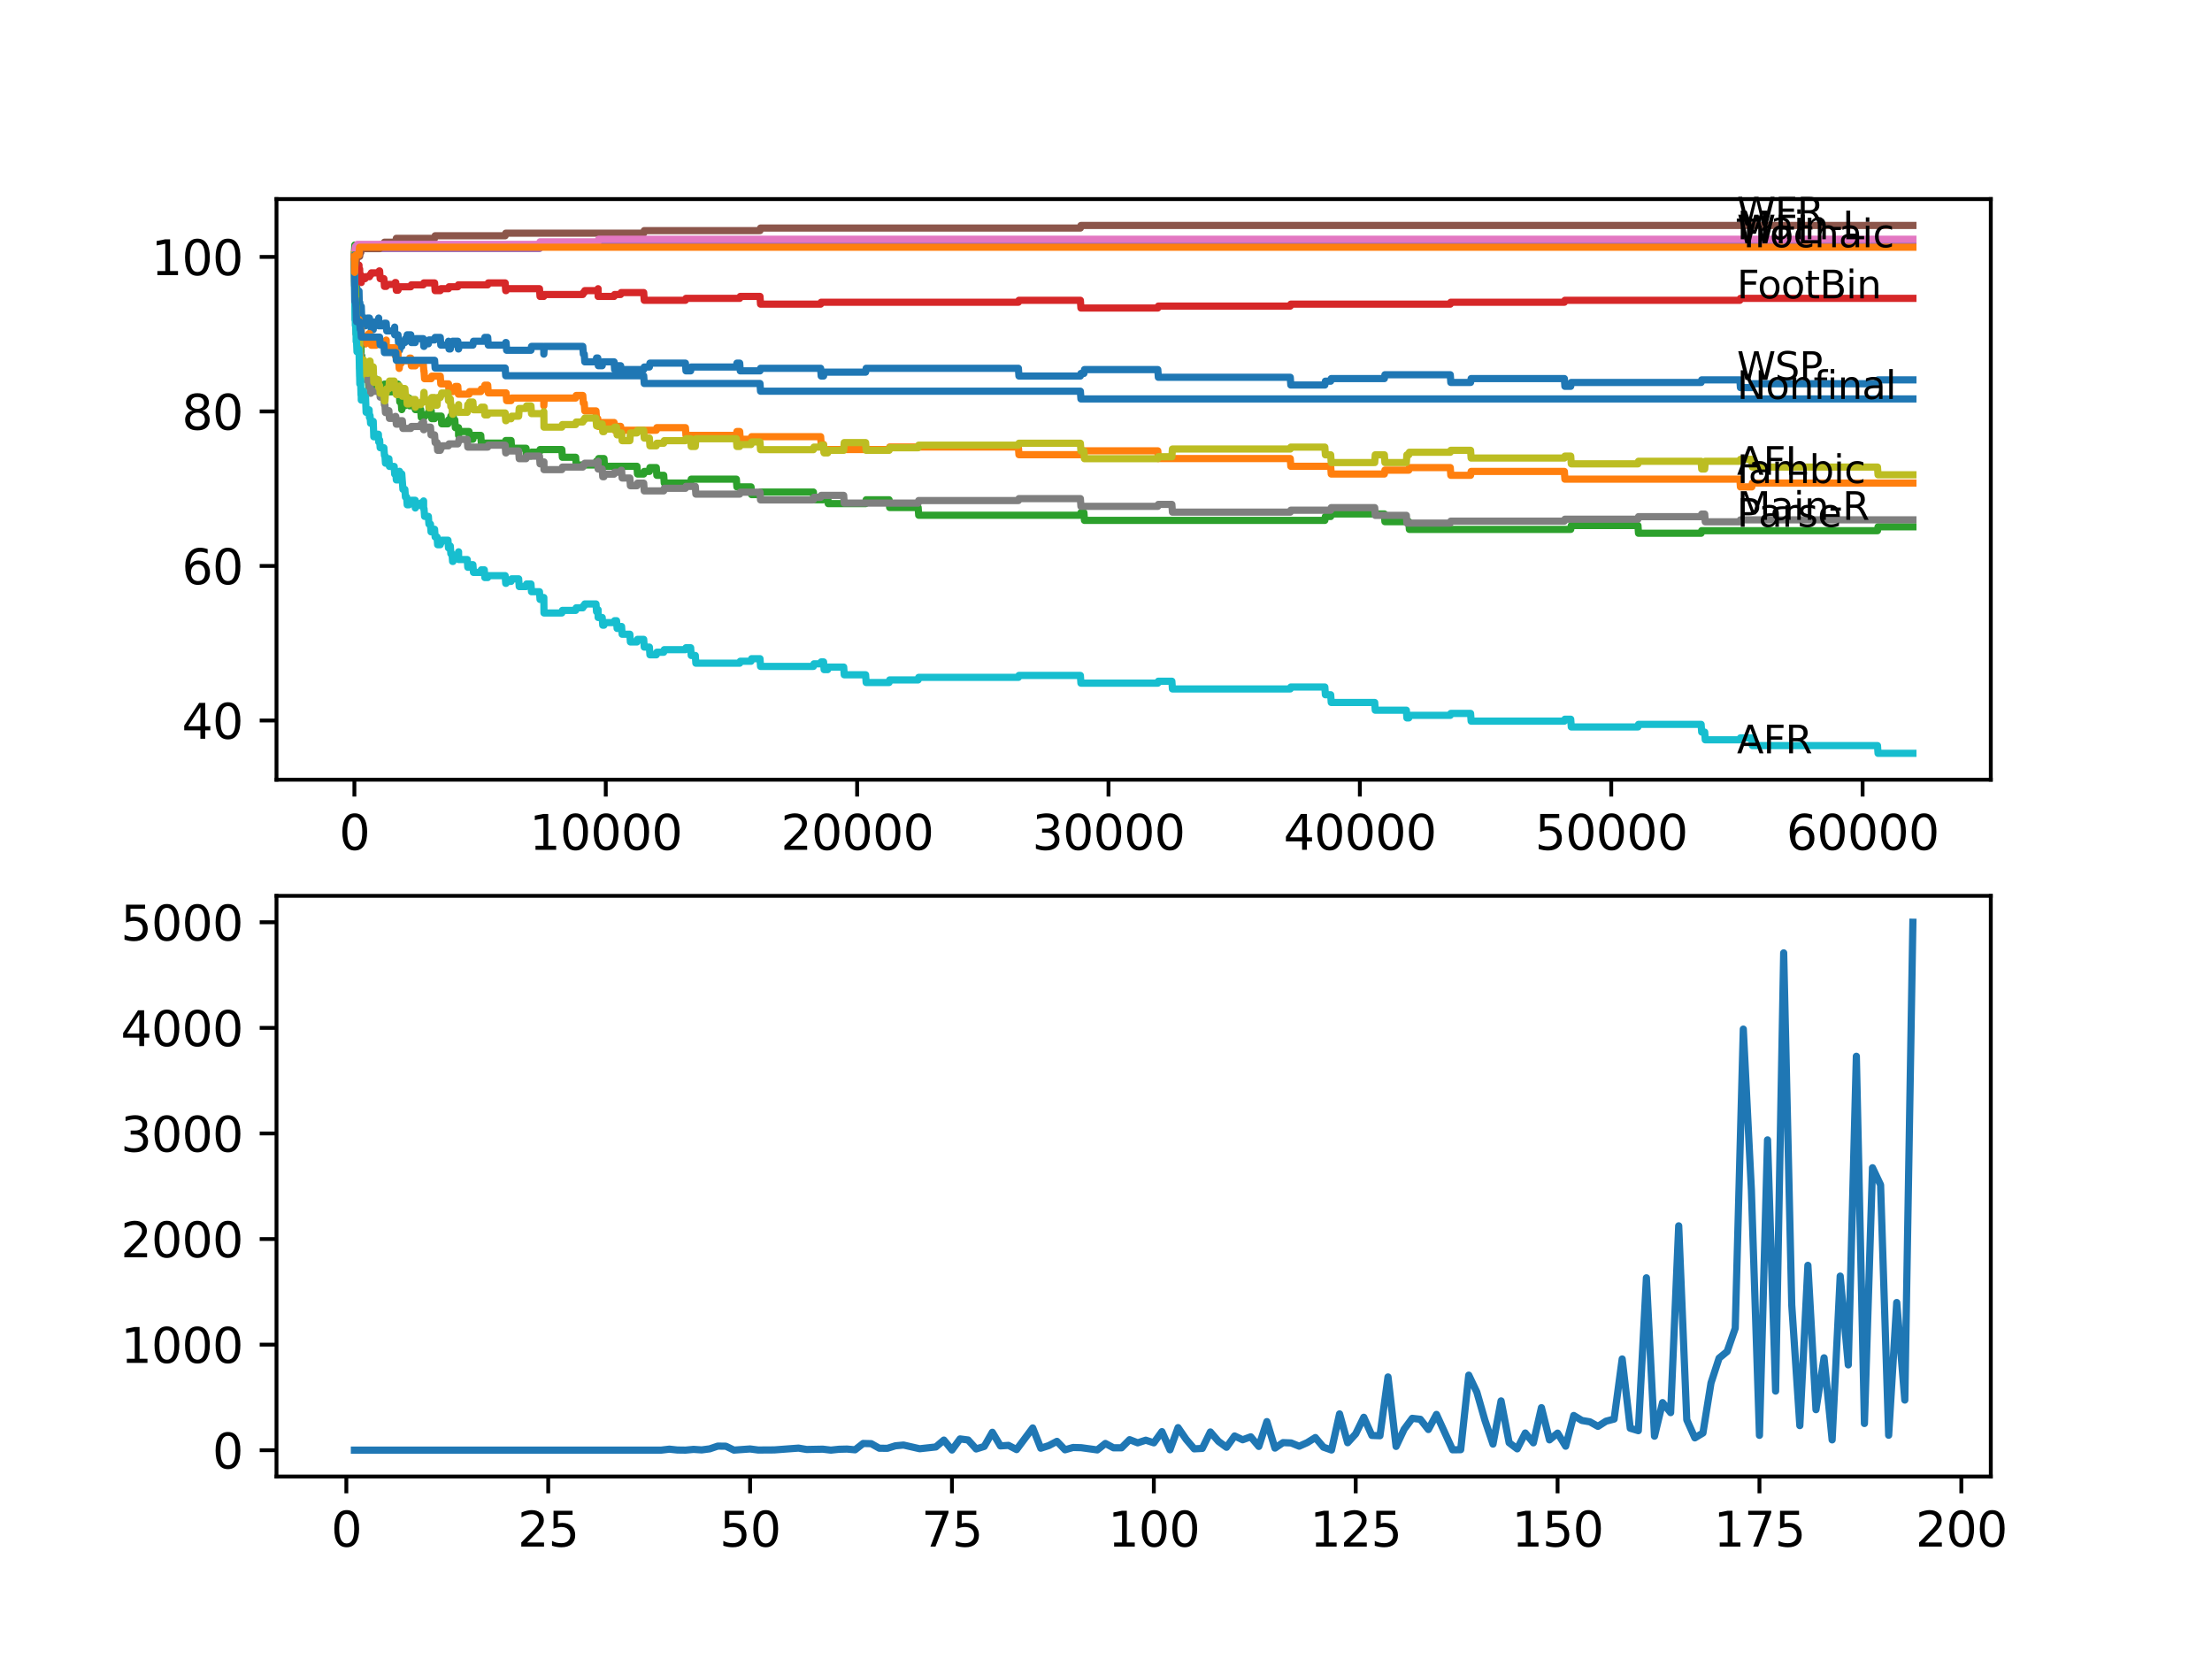 <?xml version="1.0" encoding="utf-8" standalone="no"?>
<!DOCTYPE svg PUBLIC "-//W3C//DTD SVG 1.1//EN"
  "http://www.w3.org/Graphics/SVG/1.1/DTD/svg11.dtd">
<svg xmlns:xlink="http://www.w3.org/1999/xlink" width="460.8pt" height="345.6pt" viewBox="0 0 460.8 345.6" xmlns="http://www.w3.org/2000/svg" version="1.1">
 <defs>
  <style type="text/css">*{stroke-linejoin: round; stroke-linecap: butt}</style>
 </defs>
 <g id="figure_1">
  <g id="patch_1">
   <path d="M 0 345.6 
L 460.8 345.6 
L 460.8 0 
L 0 0 
z
" style="fill: #ffffff"/>
  </g>
  <g id="axes_1">
   <g id="patch_2">
    <path d="M 57.6 162.432 
L 414.72 162.432 
L 414.72 41.472 
L 57.6 41.472 
z
" style="fill: #ffffff"/>
   </g>
   <g id="matplotlib.axis_1">
    <g id="xtick_1">
     <g id="line2d_1">
      <defs>
       <path id="m7b85c23da6" d="M 0 0 
L 0 3.5 
" style="stroke: #000000; stroke-width: 0.8"/>
      </defs>
      <g>
       <use xlink:href="#m7b85c23da6" x="73.827" y="162.432" style="stroke: #000000; stroke-width: 0.8"/>
      </g>
     </g>
     <g id="text_1">
      <!-- 0 -->
      <g transform="translate(70.646 177.03)scale(0.1 -0.1)">
       <defs>
        <path id="DejaVuSans-30" d="M 2034 4250 
Q 1547 4250 1301 3770 
Q 1056 3291 1056 2328 
Q 1056 1369 1301 889 
Q 1547 409 2034 409 
Q 2525 409 2770 889 
Q 3016 1369 3016 2328 
Q 3016 3291 2770 3770 
Q 2525 4250 2034 4250 
z
M 2034 4750 
Q 2819 4750 3233 4129 
Q 3647 3509 3647 2328 
Q 3647 1150 3233 529 
Q 2819 -91 2034 -91 
Q 1250 -91 836 529 
Q 422 1150 422 2328 
Q 422 3509 836 4129 
Q 1250 4750 2034 4750 
z
" transform="scale(0.016)"/>
       </defs>
       <use xlink:href="#DejaVuSans-30"/>
      </g>
     </g>
    </g>
    <g id="xtick_2">
     <g id="line2d_2">
      <g>
       <use xlink:href="#m7b85c23da6" x="126.192" y="162.432" style="stroke: #000000; stroke-width: 0.8"/>
      </g>
     </g>
     <g id="text_2">
      <!-- 10000 -->
      <g transform="translate(110.286 177.03)scale(0.1 -0.1)">
       <defs>
        <path id="DejaVuSans-31" d="M 794 531 
L 1825 531 
L 1825 4091 
L 703 3866 
L 703 4441 
L 1819 4666 
L 2450 4666 
L 2450 531 
L 3481 531 
L 3481 0 
L 794 0 
L 794 531 
z
" transform="scale(0.016)"/>
       </defs>
       <use xlink:href="#DejaVuSans-31"/>
       <use xlink:href="#DejaVuSans-30" x="63.623"/>
       <use xlink:href="#DejaVuSans-30" x="127.246"/>
       <use xlink:href="#DejaVuSans-30" x="190.869"/>
       <use xlink:href="#DejaVuSans-30" x="254.492"/>
      </g>
     </g>
    </g>
    <g id="xtick_3">
     <g id="line2d_3">
      <g>
       <use xlink:href="#m7b85c23da6" x="178.556" y="162.432" style="stroke: #000000; stroke-width: 0.8"/>
      </g>
     </g>
     <g id="text_3">
      <!-- 20000 -->
      <g transform="translate(162.65 177.03)scale(0.1 -0.1)">
       <defs>
        <path id="DejaVuSans-32" d="M 1228 531 
L 3431 531 
L 3431 0 
L 469 0 
L 469 531 
Q 828 903 1448 1529 
Q 2069 2156 2228 2338 
Q 2531 2678 2651 2914 
Q 2772 3150 2772 3378 
Q 2772 3750 2511 3984 
Q 2250 4219 1831 4219 
Q 1534 4219 1204 4116 
Q 875 4013 500 3803 
L 500 4441 
Q 881 4594 1212 4672 
Q 1544 4750 1819 4750 
Q 2544 4750 2975 4387 
Q 3406 4025 3406 3419 
Q 3406 3131 3298 2873 
Q 3191 2616 2906 2266 
Q 2828 2175 2409 1742 
Q 1991 1309 1228 531 
z
" transform="scale(0.016)"/>
       </defs>
       <use xlink:href="#DejaVuSans-32"/>
       <use xlink:href="#DejaVuSans-30" x="63.623"/>
       <use xlink:href="#DejaVuSans-30" x="127.246"/>
       <use xlink:href="#DejaVuSans-30" x="190.869"/>
       <use xlink:href="#DejaVuSans-30" x="254.492"/>
      </g>
     </g>
    </g>
    <g id="xtick_4">
     <g id="line2d_4">
      <g>
       <use xlink:href="#m7b85c23da6" x="230.921" y="162.432" style="stroke: #000000; stroke-width: 0.8"/>
      </g>
     </g>
     <g id="text_4">
      <!-- 30000 -->
      <g transform="translate(215.015 177.03)scale(0.1 -0.1)">
       <defs>
        <path id="DejaVuSans-33" d="M 2597 2516 
Q 3050 2419 3304 2112 
Q 3559 1806 3559 1356 
Q 3559 666 3084 287 
Q 2609 -91 1734 -91 
Q 1441 -91 1130 -33 
Q 819 25 488 141 
L 488 750 
Q 750 597 1062 519 
Q 1375 441 1716 441 
Q 2309 441 2620 675 
Q 2931 909 2931 1356 
Q 2931 1769 2642 2001 
Q 2353 2234 1838 2234 
L 1294 2234 
L 1294 2753 
L 1863 2753 
Q 2328 2753 2575 2939 
Q 2822 3125 2822 3475 
Q 2822 3834 2567 4026 
Q 2313 4219 1838 4219 
Q 1578 4219 1281 4162 
Q 984 4106 628 3988 
L 628 4550 
Q 988 4650 1302 4700 
Q 1616 4750 1894 4750 
Q 2613 4750 3031 4423 
Q 3450 4097 3450 3541 
Q 3450 3153 3228 2886 
Q 3006 2619 2597 2516 
z
" transform="scale(0.016)"/>
       </defs>
       <use xlink:href="#DejaVuSans-33"/>
       <use xlink:href="#DejaVuSans-30" x="63.623"/>
       <use xlink:href="#DejaVuSans-30" x="127.246"/>
       <use xlink:href="#DejaVuSans-30" x="190.869"/>
       <use xlink:href="#DejaVuSans-30" x="254.492"/>
      </g>
     </g>
    </g>
    <g id="xtick_5">
     <g id="line2d_5">
      <g>
       <use xlink:href="#m7b85c23da6" x="283.285" y="162.432" style="stroke: #000000; stroke-width: 0.8"/>
      </g>
     </g>
     <g id="text_5">
      <!-- 40000 -->
      <g transform="translate(267.379 177.03)scale(0.1 -0.1)">
       <defs>
        <path id="DejaVuSans-34" d="M 2419 4116 
L 825 1625 
L 2419 1625 
L 2419 4116 
z
M 2253 4666 
L 3047 4666 
L 3047 1625 
L 3713 1625 
L 3713 1100 
L 3047 1100 
L 3047 0 
L 2419 0 
L 2419 1100 
L 313 1100 
L 313 1709 
L 2253 4666 
z
" transform="scale(0.016)"/>
       </defs>
       <use xlink:href="#DejaVuSans-34"/>
       <use xlink:href="#DejaVuSans-30" x="63.623"/>
       <use xlink:href="#DejaVuSans-30" x="127.246"/>
       <use xlink:href="#DejaVuSans-30" x="190.869"/>
       <use xlink:href="#DejaVuSans-30" x="254.492"/>
      </g>
     </g>
    </g>
    <g id="xtick_6">
     <g id="line2d_6">
      <g>
       <use xlink:href="#m7b85c23da6" x="335.65" y="162.432" style="stroke: #000000; stroke-width: 0.8"/>
      </g>
     </g>
     <g id="text_6">
      <!-- 50000 -->
      <g transform="translate(319.744 177.03)scale(0.1 -0.1)">
       <defs>
        <path id="DejaVuSans-35" d="M 691 4666 
L 3169 4666 
L 3169 4134 
L 1269 4134 
L 1269 2991 
Q 1406 3038 1543 3061 
Q 1681 3084 1819 3084 
Q 2600 3084 3056 2656 
Q 3513 2228 3513 1497 
Q 3513 744 3044 326 
Q 2575 -91 1722 -91 
Q 1428 -91 1123 -41 
Q 819 9 494 109 
L 494 744 
Q 775 591 1075 516 
Q 1375 441 1709 441 
Q 2250 441 2565 725 
Q 2881 1009 2881 1497 
Q 2881 1984 2565 2268 
Q 2250 2553 1709 2553 
Q 1456 2553 1204 2497 
Q 953 2441 691 2322 
L 691 4666 
z
" transform="scale(0.016)"/>
       </defs>
       <use xlink:href="#DejaVuSans-35"/>
       <use xlink:href="#DejaVuSans-30" x="63.623"/>
       <use xlink:href="#DejaVuSans-30" x="127.246"/>
       <use xlink:href="#DejaVuSans-30" x="190.869"/>
       <use xlink:href="#DejaVuSans-30" x="254.492"/>
      </g>
     </g>
    </g>
    <g id="xtick_7">
     <g id="line2d_7">
      <g>
       <use xlink:href="#m7b85c23da6" x="388.014" y="162.432" style="stroke: #000000; stroke-width: 0.8"/>
      </g>
     </g>
     <g id="text_7">
      <!-- 60000 -->
      <g transform="translate(372.108 177.03)scale(0.1 -0.1)">
       <defs>
        <path id="DejaVuSans-36" d="M 2113 2584 
Q 1688 2584 1439 2293 
Q 1191 2003 1191 1497 
Q 1191 994 1439 701 
Q 1688 409 2113 409 
Q 2538 409 2786 701 
Q 3034 994 3034 1497 
Q 3034 2003 2786 2293 
Q 2538 2584 2113 2584 
z
M 3366 4563 
L 3366 3988 
Q 3128 4100 2886 4159 
Q 2644 4219 2406 4219 
Q 1781 4219 1451 3797 
Q 1122 3375 1075 2522 
Q 1259 2794 1537 2939 
Q 1816 3084 2150 3084 
Q 2853 3084 3261 2657 
Q 3669 2231 3669 1497 
Q 3669 778 3244 343 
Q 2819 -91 2113 -91 
Q 1303 -91 875 529 
Q 447 1150 447 2328 
Q 447 3434 972 4092 
Q 1497 4750 2381 4750 
Q 2619 4750 2861 4703 
Q 3103 4656 3366 4563 
z
" transform="scale(0.016)"/>
       </defs>
       <use xlink:href="#DejaVuSans-36"/>
       <use xlink:href="#DejaVuSans-30" x="63.623"/>
       <use xlink:href="#DejaVuSans-30" x="127.246"/>
       <use xlink:href="#DejaVuSans-30" x="190.869"/>
       <use xlink:href="#DejaVuSans-30" x="254.492"/>
      </g>
     </g>
    </g>
   </g>
   <g id="matplotlib.axis_2">
    <g id="ytick_1">
     <g id="line2d_8">
      <defs>
       <path id="m6e90f1e526" d="M 0 0 
L -3.5 0 
" style="stroke: #000000; stroke-width: 0.8"/>
      </defs>
      <g>
       <use xlink:href="#m6e90f1e526" x="57.6" y="150.093" style="stroke: #000000; stroke-width: 0.8"/>
      </g>
     </g>
     <g id="text_8">
      <!-- 40 -->
      <g transform="translate(37.875 153.892)scale(0.1 -0.1)">
       <use xlink:href="#DejaVuSans-34"/>
       <use xlink:href="#DejaVuSans-30" x="63.623"/>
      </g>
     </g>
    </g>
    <g id="ytick_2">
     <g id="line2d_9">
      <g>
       <use xlink:href="#m6e90f1e526" x="57.6" y="117.901" style="stroke: #000000; stroke-width: 0.8"/>
      </g>
     </g>
     <g id="text_9">
      <!-- 60 -->
      <g transform="translate(37.875 121.7)scale(0.1 -0.1)">
       <use xlink:href="#DejaVuSans-36"/>
       <use xlink:href="#DejaVuSans-30" x="63.623"/>
      </g>
     </g>
    </g>
    <g id="ytick_3">
     <g id="line2d_10">
      <g>
       <use xlink:href="#m6e90f1e526" x="57.6" y="85.708" style="stroke: #000000; stroke-width: 0.8"/>
      </g>
     </g>
     <g id="text_10">
      <!-- 80 -->
      <g transform="translate(37.875 89.508)scale(0.1 -0.1)">
       <defs>
        <path id="DejaVuSans-38" d="M 2034 2216 
Q 1584 2216 1326 1975 
Q 1069 1734 1069 1313 
Q 1069 891 1326 650 
Q 1584 409 2034 409 
Q 2484 409 2743 651 
Q 3003 894 3003 1313 
Q 3003 1734 2745 1975 
Q 2488 2216 2034 2216 
z
M 1403 2484 
Q 997 2584 770 2862 
Q 544 3141 544 3541 
Q 544 4100 942 4425 
Q 1341 4750 2034 4750 
Q 2731 4750 3128 4425 
Q 3525 4100 3525 3541 
Q 3525 3141 3298 2862 
Q 3072 2584 2669 2484 
Q 3125 2378 3379 2068 
Q 3634 1759 3634 1313 
Q 3634 634 3220 271 
Q 2806 -91 2034 -91 
Q 1263 -91 848 271 
Q 434 634 434 1313 
Q 434 1759 690 2068 
Q 947 2378 1403 2484 
z
M 1172 3481 
Q 1172 3119 1398 2916 
Q 1625 2713 2034 2713 
Q 2441 2713 2670 2916 
Q 2900 3119 2900 3481 
Q 2900 3844 2670 4047 
Q 2441 4250 2034 4250 
Q 1625 4250 1398 4047 
Q 1172 3844 1172 3481 
z
" transform="scale(0.016)"/>
       </defs>
       <use xlink:href="#DejaVuSans-38"/>
       <use xlink:href="#DejaVuSans-30" x="63.623"/>
      </g>
     </g>
    </g>
    <g id="ytick_4">
     <g id="line2d_11">
      <g>
       <use xlink:href="#m6e90f1e526" x="57.6" y="53.516" style="stroke: #000000; stroke-width: 0.8"/>
      </g>
     </g>
     <g id="text_11">
      <!-- 100 -->
      <g transform="translate(31.512 57.315)scale(0.1 -0.1)">
       <use xlink:href="#DejaVuSans-31"/>
       <use xlink:href="#DejaVuSans-30" x="63.623"/>
       <use xlink:href="#DejaVuSans-30" x="127.246"/>
      </g>
     </g>
    </g>
   </g>
   <g id="line2d_12">
    <path d="M 73.833 53.516 
L 73.854 53.516 
L 73.869 52.577 
L 73.917 56.601 
L 73.922 56.601 
L 73.979 60.625 
L 74.042 59.82 
L 74.053 59.82 
L 74.074 59.284 
L 74.121 61.698 
L 74.152 60.893 
L 74.178 60.893 
L 74.184 60.357 
L 74.189 61.966 
L 74.288 60.625 
L 74.299 60.625 
L 74.314 59.82 
L 74.32 61.43 
L 74.403 61.43 
L 74.587 61.43 
L 74.702 60.625 
L 74.786 60.625 
L 74.89 65.454 
L 74.906 63.844 
L 74.959 63.04 
L 74.964 64.649 
L 75.011 64.649 
L 75.121 64.649 
L 75.236 63.844 
L 75.262 63.844 
L 75.383 67.064 
L 75.723 67.064 
L 75.838 66.259 
L 76.048 66.259 
L 76.147 67.868 
L 76.158 67.064 
L 76.461 67.064 
L 76.577 66.259 
L 76.964 66.259 
L 77.079 67.868 
L 77.085 67.868 
L 77.2 67.064 
L 77.247 67.064 
L 77.362 68.673 
L 77.75 68.673 
L 77.87 67.064 
L 78.828 67.064 
L 78.891 66.259 
L 78.896 67.868 
L 78.933 67.868 
L 79.97 67.868 
L 80.085 67.332 
L 80.457 67.332 
L 80.572 68.941 
L 82.117 68.941 
L 82.216 68.137 
L 82.222 69.746 
L 82.907 69.746 
L 83.023 71.356 
L 83.044 71.356 
L 83.159 72.965 
L 83.227 72.965 
L 83.342 72.161 
L 83.698 72.161 
L 83.813 71.356 
L 84.342 71.356 
L 84.457 70.551 
L 84.709 70.551 
L 84.824 69.746 
L 85.573 69.746 
L 85.688 71.356 
L 86.494 71.356 
L 86.61 70.551 
L 88.175 70.551 
L 88.291 72.161 
L 88.332 72.161 
L 88.448 71.624 
L 89.238 71.624 
L 89.354 70.819 
L 90.532 70.819 
L 90.647 70.283 
L 91.715 70.283 
L 91.83 71.892 
L 93.323 71.892 
L 93.428 71.088 
L 93.543 72.697 
L 93.805 72.697 
L 93.92 71.892 
L 94.166 71.892 
L 94.281 71.088 
L 95.37 71.088 
L 95.485 72.697 
L 95.533 72.697 
L 95.648 71.892 
L 98.517 71.892 
L 98.633 71.088 
L 100.884 71.088 
L 100.999 70.283 
L 101.602 70.283 
L 101.717 71.892 
L 105.236 71.892 
L 105.351 71.356 
L 105.424 71.356 
L 105.539 72.965 
L 110.608 72.965 
L 110.724 72.161 
L 113.268 72.161 
L 113.289 73.77 
L 113.378 72.161 
L 121.406 72.161 
L 121.521 73.77 
L 121.71 73.77 
L 121.825 75.38 
L 124.155 75.38 
L 124.27 74.575 
L 124.527 74.575 
L 124.642 76.185 
L 125.448 76.185 
L 125.564 75.38 
L 127.925 75.38 
L 128.04 76.99 
L 128.438 76.99 
L 128.554 76.185 
L 129.287 76.185 
L 129.402 77.794 
L 129.486 77.794 
L 129.601 76.99 
L 134.094 76.99 
L 134.209 76.453 
L 135.277 76.453 
L 135.392 75.648 
L 142.786 75.648 
L 142.901 77.258 
L 143.875 77.258 
L 143.991 76.453 
L 153.395 76.453 
L 153.511 75.648 
L 154.092 75.648 
L 154.207 77.258 
L 158.318 77.258 
L 158.433 76.721 
L 170.953 76.721 
L 171.068 78.331 
L 171.566 78.331 
L 171.681 77.526 
L 180.321 77.526 
L 180.436 76.721 
L 212.148 76.721 
L 212.263 78.331 
L 225.061 78.331 
L 225.177 77.794 
L 225.8 77.794 
L 225.915 76.99 
L 241.19 76.99 
L 241.305 78.599 
L 268.786 78.599 
L 268.901 80.209 
L 275.986 80.209 
L 276.101 79.404 
L 277.206 79.404 
L 277.321 78.867 
L 288.386 78.867 
L 288.501 78.063 
L 302.116 78.063 
L 302.231 79.672 
L 306.347 79.672 
L 306.462 78.867 
L 325.884 78.867 
L 325.999 80.477 
L 327.209 80.477 
L 327.324 79.672 
L 354.375 79.672 
L 354.491 79.136 
L 362.445 79.136 
L 362.56 80.745 
L 364.932 80.745 
L 365.047 79.94 
L 391.114 79.94 
L 391.23 79.136 
L 398.487 79.136 
L 398.487 79.136 
" clip-path="url(#peb036fc489)" style="fill: none; stroke: #1f77b4; stroke-width: 1.5; stroke-linecap: square"/>
   </g>
   <g id="line2d_13">
    <path d="M 73.833 55.126 
L 73.843 54.723 
L 73.875 58.613 
L 73.896 58.613 
L 74 61.993 
L 73.932 58.345 
L 74.011 61.188 
L 74.021 61.188 
L 74.084 66.554 
L 74.142 65.213 
L 74.157 63.871 
L 74.194 68.163 
L 74.231 68.163 
L 74.241 68.163 
L 74.314 66.286 
L 74.351 67.895 
L 74.383 67.895 
L 74.498 67.359 
L 74.587 67.359 
L 74.702 66.554 
L 74.791 66.554 
L 74.89 69.773 
L 74.906 68.968 
L 74.959 68.163 
L 74.964 69.773 
L 75.011 69.773 
L 75.016 69.773 
L 75.131 69.237 
L 75.205 69.237 
L 75.262 68.7 
L 75.268 70.31 
L 75.304 70.31 
L 75.309 70.31 
L 75.367 71.919 
L 75.419 70.846 
L 75.723 70.846 
L 75.838 70.041 
L 76.048 70.041 
L 76.147 71.651 
L 76.158 70.846 
L 76.461 70.846 
L 76.577 70.041 
L 76.718 70.041 
L 76.833 69.505 
L 76.964 69.505 
L 77.079 71.114 
L 77.085 71.114 
L 77.2 70.31 
L 77.247 70.31 
L 77.362 71.919 
L 78.32 71.919 
L 78.436 71.383 
L 80.425 71.383 
L 80.457 70.846 
L 80.462 72.456 
L 80.525 72.456 
L 82.216 72.456 
L 82.331 74.065 
L 82.887 74.065 
L 82.907 73.529 
L 82.913 75.138 
L 82.986 75.138 
L 83.044 75.138 
L 83.159 76.748 
L 83.169 76.748 
L 83.29 75.675 
L 83.578 75.675 
L 83.693 75.138 
L 85.206 75.138 
L 85.321 74.602 
L 85.573 74.602 
L 85.688 76.212 
L 86.515 76.212 
L 86.631 75.675 
L 88.175 75.675 
L 88.291 77.285 
L 88.332 77.285 
L 88.448 78.894 
L 89.825 78.894 
L 89.94 78.358 
L 91.715 78.358 
L 91.83 79.967 
L 93.428 79.967 
L 93.543 81.577 
L 94.365 81.577 
L 94.48 81.04 
L 94.742 81.04 
L 94.857 80.504 
L 95.37 80.504 
L 95.485 82.113 
L 97.706 82.113 
L 97.821 81.577 
L 100.151 81.577 
L 100.266 81.04 
L 100.884 81.04 
L 100.999 80.236 
L 101.602 80.236 
L 101.717 81.845 
L 105.424 81.845 
L 105.539 83.455 
L 106.466 83.455 
L 106.581 82.918 
L 113.268 82.918 
L 113.289 84.528 
L 113.378 82.918 
L 119.919 82.918 
L 120.034 82.382 
L 121.406 82.382 
L 121.521 83.991 
L 121.71 83.991 
L 121.825 85.601 
L 124.155 85.601 
L 124.27 87.211 
L 124.527 87.211 
L 124.642 88.82 
L 125.448 88.82 
L 125.564 88.015 
L 127.925 88.015 
L 128.04 89.625 
L 128.438 89.625 
L 128.554 88.82 
L 129.287 88.82 
L 129.402 90.43 
L 129.486 90.43 
L 129.601 89.625 
L 136.717 89.625 
L 136.832 89.088 
L 142.786 89.088 
L 142.901 90.698 
L 153.395 90.698 
L 153.511 89.893 
L 154.092 89.893 
L 154.207 91.503 
L 156.453 91.503 
L 156.569 90.966 
L 170.953 90.966 
L 171.068 92.576 
L 171.566 92.576 
L 171.681 94.186 
L 172.419 94.186 
L 172.535 93.649 
L 185.217 93.649 
L 185.332 93.113 
L 212.148 93.113 
L 212.263 94.722 
L 225.8 94.722 
L 225.915 93.917 
L 241.19 93.917 
L 241.305 95.527 
L 268.786 95.527 
L 268.901 97.137 
L 277.206 97.137 
L 277.321 98.746 
L 288.386 98.746 
L 288.501 97.941 
L 293.481 97.941 
L 293.596 97.405 
L 302.116 97.405 
L 302.231 99.014 
L 306.347 99.014 
L 306.462 98.21 
L 325.884 98.21 
L 325.999 99.819 
L 362.445 99.819 
L 362.56 101.429 
L 364.932 101.429 
L 365.047 100.624 
L 398.487 100.624 
L 398.487 100.624 
" clip-path="url(#peb036fc489)" style="fill: none; stroke: #ff7f0e; stroke-width: 1.5; stroke-linecap: square"/>
   </g>
   <g id="line2d_14">
    <path d="M 73.833 53.114 
L 73.838 53.114 
L 73.911 51.048 
L 73.927 54.267 
L 73.953 54.267 
L 74.084 61.108 
L 74.115 61.108 
L 74.252 68.888 
L 74.257 68.083 
L 74.262 69.693 
L 74.356 69.29 
L 74.383 69.29 
L 74.498 70.9 
L 74.587 70.9 
L 74.702 72.509 
L 74.786 72.509 
L 74.901 74.119 
L 75.016 72.509 
L 75.121 74.119 
L 75.126 73.314 
L 75.158 73.314 
L 75.205 72.509 
L 75.21 74.119 
L 75.262 74.119 
L 75.367 74.119 
L 75.487 77.338 
L 76.461 77.338 
L 76.577 78.948 
L 76.718 78.948 
L 76.833 80.558 
L 77.75 80.558 
L 77.87 78.948 
L 78.32 78.948 
L 78.436 80.558 
L 78.828 80.558 
L 78.891 79.753 
L 78.896 81.362 
L 78.933 81.362 
L 79.08 81.362 
L 79.195 80.558 
L 79.97 80.558 
L 80.085 80.021 
L 80.425 80.021 
L 80.541 81.631 
L 82.117 81.631 
L 82.232 80.826 
L 82.447 80.826 
L 82.562 80.021 
L 82.887 80.021 
L 82.907 81.631 
L 83.002 81.309 
L 83.169 81.309 
L 83.285 83.723 
L 83.578 83.723 
L 83.693 85.333 
L 83.698 85.333 
L 83.813 84.528 
L 84.342 84.528 
L 84.457 83.723 
L 84.709 83.723 
L 84.824 82.918 
L 85.206 82.918 
L 85.321 84.528 
L 86.494 84.528 
L 86.515 83.723 
L 86.521 85.333 
L 86.599 85.333 
L 87.636 85.333 
L 87.751 86.942 
L 88.332 86.942 
L 88.448 86.406 
L 89.238 86.406 
L 89.354 85.601 
L 89.825 85.601 
L 89.94 87.211 
L 90.532 87.211 
L 90.647 86.674 
L 91.904 86.674 
L 92.019 88.284 
L 93.323 88.284 
L 93.438 87.479 
L 93.805 87.479 
L 93.92 86.674 
L 94.166 86.674 
L 94.281 85.869 
L 94.365 85.869 
L 94.48 87.479 
L 94.742 87.479 
L 94.857 89.088 
L 95.522 89.088 
L 95.533 90.698 
L 95.632 89.893 
L 97.706 89.893 
L 97.821 91.503 
L 98.517 91.503 
L 98.633 90.698 
L 100.151 90.698 
L 100.266 92.308 
L 105.236 92.308 
L 105.351 91.771 
L 106.466 91.771 
L 106.581 93.381 
L 109.582 93.381 
L 109.697 94.99 
L 110.608 94.99 
L 110.724 94.186 
L 112.383 94.186 
L 112.499 93.649 
L 117.039 93.649 
L 117.154 95.259 
L 119.919 95.259 
L 120.034 96.868 
L 124.155 96.868 
L 124.27 96.063 
L 124.595 96.063 
L 124.71 95.527 
L 125.815 95.527 
L 125.93 97.137 
L 132.685 97.137 
L 132.8 98.746 
L 134.094 98.746 
L 134.209 98.21 
L 135.277 98.21 
L 135.392 97.405 
L 136.717 97.405 
L 136.832 99.014 
L 138.262 99.014 
L 138.377 100.624 
L 143.875 100.624 
L 143.991 99.819 
L 153.395 99.819 
L 153.511 101.429 
L 156.453 101.429 
L 156.569 103.038 
L 158.318 103.038 
L 158.433 102.502 
L 169.445 102.502 
L 169.56 104.112 
L 171.566 104.112 
L 171.681 103.307 
L 172.419 103.307 
L 172.535 104.916 
L 180.321 104.916 
L 180.436 104.112 
L 185.217 104.112 
L 185.332 105.721 
L 191.265 105.721 
L 191.381 107.331 
L 225.061 107.331 
L 225.177 106.794 
L 225.8 106.794 
L 225.915 108.404 
L 275.986 108.404 
L 276.101 107.599 
L 277.206 107.599 
L 277.321 107.063 
L 288.386 107.063 
L 288.501 108.672 
L 293.481 108.672 
L 293.596 110.282 
L 327.209 110.282 
L 327.324 109.477 
L 341.216 109.477 
L 341.331 111.087 
L 354.375 111.087 
L 354.491 110.55 
L 391.114 110.55 
L 391.23 109.745 
L 398.487 109.745 
L 398.487 109.745 
" clip-path="url(#peb036fc489)" style="fill: none; stroke: #2ca02c; stroke-width: 1.5; stroke-linecap: square"/>
   </g>
   <g id="line2d_15">
    <path d="M 73.833 53.516 
L 73.896 56.413 
L 73.948 55.421 
L 73.953 55.421 
L 73.969 56.708 
L 74.079 54.428 
L 74.115 54.428 
L 74.178 54.026 
L 74.184 55.635 
L 74.215 55.233 
L 74.786 55.233 
L 74.791 56.842 
L 74.896 56.038 
L 74.922 56.038 
L 74.959 57.647 
L 75.032 57.245 
L 75.158 57.245 
L 75.262 58.855 
L 75.268 58.452 
L 75.309 58.452 
L 75.425 58.05 
L 76.048 58.05 
L 76.163 57.647 
L 76.964 57.647 
L 77.079 57.245 
L 77.247 57.245 
L 77.362 56.842 
L 78.891 56.842 
L 79.006 56.44 
L 79.08 56.44 
L 79.195 58.05 
L 79.97 58.05 
L 80.085 59.659 
L 80.457 59.659 
L 80.572 59.257 
L 82.216 59.257 
L 82.331 58.855 
L 82.447 58.855 
L 82.562 60.464 
L 82.907 60.464 
L 83.023 60.142 
L 83.044 60.142 
L 83.159 59.74 
L 85.573 59.74 
L 85.688 59.337 
L 88.175 59.337 
L 88.291 58.935 
L 90.532 58.935 
L 90.647 60.545 
L 91.715 60.545 
L 91.83 60.142 
L 93.428 60.142 
L 93.543 59.74 
L 95.37 59.74 
L 95.485 59.337 
L 101.602 59.337 
L 101.717 58.935 
L 105.236 58.935 
L 105.351 60.545 
L 105.424 60.545 
L 105.539 60.142 
L 112.383 60.142 
L 112.499 61.752 
L 113.268 61.752 
L 113.384 61.349 
L 121.406 61.349 
L 121.521 60.947 
L 121.71 60.947 
L 121.825 60.545 
L 124.527 60.545 
L 124.595 60.142 
L 124.6 61.752 
L 124.621 61.752 
L 127.925 61.752 
L 128.04 61.349 
L 129.287 61.349 
L 129.402 60.947 
L 134.094 60.947 
L 134.209 62.557 
L 142.786 62.557 
L 142.901 62.154 
L 154.092 62.154 
L 154.207 61.752 
L 158.318 61.752 
L 158.433 63.361 
L 170.953 63.361 
L 171.068 62.959 
L 212.148 62.959 
L 212.263 62.557 
L 225.061 62.557 
L 225.177 64.166 
L 241.19 64.166 
L 241.305 63.764 
L 268.786 63.764 
L 268.901 63.361 
L 302.116 63.361 
L 302.231 62.959 
L 325.884 62.959 
L 325.999 62.557 
L 362.445 62.557 
L 362.56 62.154 
L 398.487 62.154 
L 398.487 62.154 
" clip-path="url(#peb036fc489)" style="fill: none; stroke: #d62728; stroke-width: 1.5; stroke-linecap: square"/>
   </g>
   <g id="line2d_16">
    <path d="M 73.833 53.114 
L 73.953 52.175 
L 74.314 52.175 
L 74.43 51.772 
L 112.383 51.772 
L 112.499 51.236 
L 124.595 51.236 
L 124.71 50.699 
L 398.487 50.699 
L 398.487 50.699 
" clip-path="url(#peb036fc489)" style="fill: none; stroke: #9467bd; stroke-width: 1.5; stroke-linecap: square"/>
   </g>
   <g id="line2d_17">
    <path d="M 73.833 53.516 
L 73.838 55.126 
L 73.901 51.933 
L 73.943 53.543 
L 73.964 53.543 
L 74.026 55.152 
L 74.074 54.75 
L 74.157 54.75 
L 74.273 53.409 
L 74.922 53.409 
L 75.037 52.604 
L 75.158 52.604 
L 75.273 51.799 
L 79.08 51.799 
L 79.195 50.994 
L 79.97 50.994 
L 80.085 50.458 
L 82.447 50.458 
L 82.562 49.653 
L 90.532 49.653 
L 90.647 49.116 
L 105.236 49.116 
L 105.351 48.58 
L 134.094 48.58 
L 134.209 48.043 
L 158.318 48.043 
L 158.433 47.507 
L 225.061 47.507 
L 225.177 46.97 
L 398.487 46.97 
L 398.487 46.97 
" clip-path="url(#peb036fc489)" style="fill: none; stroke: #8c564b; stroke-width: 1.5; stroke-linecap: square"/>
   </g>
   <g id="line2d_18">
    <path d="M 73.833 53.114 
L 73.953 52.175 
L 73.964 52.175 
L 74.084 51.316 
L 74.314 51.316 
L 74.43 50.914 
L 112.383 50.914 
L 112.499 50.377 
L 124.595 50.377 
L 124.71 49.841 
L 398.487 49.841 
L 398.487 49.841 
" clip-path="url(#peb036fc489)" style="fill: none; stroke: #e377c2; stroke-width: 1.5; stroke-linecap: square"/>
   </g>
   <g id="line2d_19">
    <path d="M 73.833 55.126 
L 73.969 63.147 
L 74 62.744 
L 74.006 64.354 
L 74.053 63.952 
L 74.173 67.976 
L 74.178 67.976 
L 74.184 69.585 
L 74.288 68.646 
L 74.299 68.646 
L 74.414 70.256 
L 74.786 70.256 
L 74.791 71.866 
L 74.896 71.061 
L 74.906 71.061 
L 74.959 74.28 
L 75.021 73.878 
L 75.158 73.878 
L 75.262 77.097 
L 75.273 76.694 
L 75.309 76.694 
L 75.425 76.292 
L 76.048 76.292 
L 76.147 75.89 
L 76.268 79.109 
L 76.891 79.109 
L 76.964 80.718 
L 77.001 80.316 
L 77.085 80.316 
L 77.2 81.926 
L 77.247 81.926 
L 77.362 81.523 
L 78.891 81.523 
L 79.006 81.121 
L 79.08 81.121 
L 79.195 82.73 
L 79.97 82.73 
L 80.085 84.34 
L 80.185 84.34 
L 80.3 85.95 
L 80.457 85.95 
L 80.572 85.547 
L 81.012 85.547 
L 81.127 87.157 
L 82.216 87.157 
L 82.331 86.755 
L 82.447 86.755 
L 82.562 88.364 
L 82.907 88.364 
L 83.023 88.042 
L 83.044 88.042 
L 83.159 87.64 
L 83.819 87.64 
L 83.934 89.249 
L 85.573 89.249 
L 85.688 88.847 
L 87.636 88.847 
L 87.751 88.311 
L 88.175 88.311 
L 88.243 87.908 
L 88.249 89.518 
L 88.27 89.518 
L 88.332 89.518 
L 88.448 88.981 
L 89.678 88.981 
L 89.793 90.591 
L 90.532 90.591 
L 90.647 92.2 
L 91.05 92.2 
L 91.165 93.81 
L 91.715 93.81 
L 91.83 93.408 
L 91.904 93.408 
L 92.019 92.871 
L 93.428 92.871 
L 93.543 92.469 
L 95.37 92.469 
L 95.485 92.066 
L 95.522 92.066 
L 95.637 91.53 
L 97.334 91.53 
L 97.449 93.139 
L 101.602 93.139 
L 101.717 92.737 
L 105.236 92.737 
L 105.351 94.347 
L 105.424 94.347 
L 105.539 93.944 
L 108.048 93.944 
L 108.163 95.554 
L 109.582 95.554 
L 109.697 95.017 
L 112.383 95.017 
L 112.499 96.627 
L 113.268 96.627 
L 113.316 96.224 
L 113.321 97.834 
L 113.363 97.834 
L 117.039 97.834 
L 117.154 97.298 
L 121.406 97.298 
L 121.521 96.895 
L 121.71 96.895 
L 121.825 96.493 
L 124.527 96.493 
L 124.595 96.09 
L 124.6 97.7 
L 124.621 97.7 
L 125.448 97.7 
L 125.564 99.31 
L 125.815 99.31 
L 125.93 98.773 
L 127.925 98.773 
L 128.04 98.371 
L 129.287 98.371 
L 129.402 97.968 
L 129.486 97.968 
L 129.601 99.578 
L 131.208 99.578 
L 131.324 101.187 
L 132.685 101.187 
L 132.8 100.651 
L 134.094 100.651 
L 134.209 102.261 
L 138.262 102.261 
L 138.377 101.724 
L 142.786 101.724 
L 142.901 101.322 
L 144.844 101.322 
L 144.959 102.931 
L 154.092 102.931 
L 154.207 102.529 
L 158.318 102.529 
L 158.433 104.138 
L 169.445 104.138 
L 169.56 103.602 
L 170.953 103.602 
L 171.068 103.199 
L 175.755 103.199 
L 175.87 104.809 
L 191.265 104.809 
L 191.381 104.273 
L 212.148 104.273 
L 212.263 103.87 
L 225.061 103.87 
L 225.177 105.48 
L 241.19 105.48 
L 241.305 105.077 
L 244.122 105.077 
L 244.237 106.687 
L 268.786 106.687 
L 268.901 106.285 
L 277.206 106.285 
L 277.321 105.748 
L 286.375 105.748 
L 286.49 107.358 
L 292.968 107.358 
L 293.083 108.967 
L 302.116 108.967 
L 302.231 108.565 
L 325.884 108.565 
L 325.999 108.162 
L 341.216 108.162 
L 341.331 107.626 
L 354.375 107.626 
L 354.491 107.089 
L 355.119 107.089 
L 355.234 108.699 
L 362.445 108.699 
L 362.56 108.297 
L 398.487 108.297 
L 398.487 108.297 
" clip-path="url(#peb036fc489)" style="fill: none; stroke: #7f7f7f; stroke-width: 1.5; stroke-linecap: square"/>
   </g>
   <g id="line2d_20">
    <path d="M 73.833 53.114 
L 73.838 53.114 
L 73.948 63.388 
L 73.969 60.598 
L 74 59.659 
L 74.021 62.879 
L 74.053 61.94 
L 74.168 65.964 
L 74.173 65.427 
L 74.178 65.427 
L 74.304 70.39 
L 74.314 70.39 
L 74.435 69.451 
L 74.587 69.451 
L 74.702 71.061 
L 74.791 71.061 
L 74.89 70.256 
L 74.959 76.694 
L 75.016 76.292 
L 75.121 75.755 
L 75.205 78.975 
L 75.236 78.438 
L 75.257 78.438 
L 75.377 75.487 
L 75.388 75.487 
L 75.503 74.951 
L 75.723 74.951 
L 75.838 76.56 
L 76.048 76.56 
L 76.147 76.158 
L 76.241 77.768 
L 76.257 76.158 
L 76.461 76.158 
L 76.577 77.768 
L 76.718 77.768 
L 76.833 77.231 
L 76.891 77.231 
L 77.006 75.219 
L 77.085 75.219 
L 77.2 76.829 
L 77.247 76.829 
L 77.362 76.426 
L 77.75 76.426 
L 77.87 79.645 
L 78.32 79.645 
L 78.436 79.109 
L 78.828 79.109 
L 78.891 80.718 
L 78.938 80.316 
L 79.08 80.316 
L 79.195 81.926 
L 79.97 81.926 
L 80.085 83.535 
L 80.185 83.535 
L 80.3 81.926 
L 80.425 81.926 
L 80.541 80.987 
L 81.012 80.987 
L 81.127 79.377 
L 82.117 79.377 
L 82.216 80.987 
L 82.227 80.584 
L 82.447 80.584 
L 82.562 82.194 
L 82.887 82.194 
L 83.002 81.335 
L 83.044 81.335 
L 83.159 80.933 
L 83.169 80.933 
L 83.227 80.397 
L 83.232 82.006 
L 83.274 81.47 
L 83.578 81.47 
L 83.693 80.933 
L 83.698 80.933 
L 83.813 82.543 
L 83.819 82.543 
L 83.934 80.933 
L 84.342 80.933 
L 84.457 82.543 
L 84.709 82.543 
L 84.824 84.152 
L 85.206 84.152 
L 85.321 83.616 
L 85.573 83.616 
L 85.688 83.213 
L 86.494 83.213 
L 86.515 84.823 
L 86.604 84.286 
L 87.636 84.286 
L 87.751 83.75 
L 88.175 83.75 
L 88.312 81.738 
L 88.332 81.738 
L 88.448 83.348 
L 89.238 83.348 
L 89.354 84.957 
L 89.678 84.957 
L 89.793 83.348 
L 89.825 83.348 
L 89.94 82.811 
L 90.532 82.811 
L 90.647 84.421 
L 91.05 84.421 
L 91.165 82.811 
L 91.715 82.811 
L 91.83 82.409 
L 91.904 82.409 
L 92.019 81.872 
L 93.323 81.872 
L 93.428 83.482 
L 93.433 83.079 
L 93.805 83.079 
L 93.92 84.689 
L 94.166 84.689 
L 94.281 86.298 
L 94.365 86.298 
L 94.48 85.762 
L 94.742 85.762 
L 94.857 85.225 
L 95.37 85.225 
L 95.485 84.823 
L 95.522 84.823 
L 95.533 84.286 
L 95.538 85.896 
L 95.622 85.896 
L 97.334 85.896 
L 97.449 84.286 
L 97.706 84.286 
L 97.821 83.75 
L 98.517 83.75 
L 98.633 85.36 
L 100.151 85.36 
L 100.266 84.823 
L 100.884 84.823 
L 100.999 86.433 
L 101.602 86.433 
L 101.717 86.03 
L 105.236 86.03 
L 105.351 87.64 
L 105.424 87.64 
L 105.539 87.237 
L 106.466 87.237 
L 106.581 86.701 
L 108.048 86.701 
L 108.163 85.091 
L 109.582 85.091 
L 109.697 84.555 
L 110.608 84.555 
L 110.724 86.164 
L 113.268 86.164 
L 113.289 85.762 
L 113.321 88.981 
L 113.342 88.981 
L 117.039 88.981 
L 117.154 88.445 
L 119.919 88.445 
L 120.034 87.908 
L 121.406 87.908 
L 121.521 87.506 
L 121.71 87.506 
L 121.825 87.103 
L 124.155 87.103 
L 124.27 88.713 
L 124.527 88.713 
L 124.642 88.311 
L 125.448 88.311 
L 125.564 89.92 
L 125.815 89.92 
L 125.93 89.384 
L 127.925 89.384 
L 128.04 88.981 
L 128.438 88.981 
L 128.554 90.591 
L 129.287 90.591 
L 129.402 90.188 
L 129.486 90.188 
L 129.601 91.798 
L 131.208 91.798 
L 131.324 90.188 
L 132.685 90.188 
L 132.8 89.652 
L 134.094 89.652 
L 134.209 91.261 
L 135.277 91.261 
L 135.392 92.871 
L 136.717 92.871 
L 136.832 92.335 
L 138.262 92.335 
L 138.377 91.798 
L 142.786 91.798 
L 142.901 91.396 
L 143.875 91.396 
L 143.991 93.005 
L 144.844 93.005 
L 144.959 91.396 
L 153.395 91.396 
L 153.511 93.005 
L 154.092 93.005 
L 154.207 92.603 
L 156.453 92.603 
L 156.569 92.066 
L 158.318 92.066 
L 158.433 93.676 
L 169.445 93.676 
L 169.56 93.139 
L 170.953 93.139 
L 171.068 92.737 
L 171.566 92.737 
L 171.681 94.347 
L 172.419 94.347 
L 172.535 93.81 
L 175.755 93.81 
L 175.87 92.2 
L 180.321 92.2 
L 180.436 93.81 
L 185.217 93.81 
L 185.332 93.273 
L 191.265 93.273 
L 191.381 92.737 
L 212.148 92.737 
L 212.263 92.335 
L 225.061 92.335 
L 225.177 93.944 
L 225.8 93.944 
L 225.915 95.554 
L 241.19 95.554 
L 241.305 95.151 
L 244.122 95.151 
L 244.237 93.542 
L 268.786 93.542 
L 268.901 93.139 
L 275.986 93.139 
L 276.101 94.749 
L 277.206 94.749 
L 277.321 96.359 
L 286.375 96.359 
L 286.49 94.749 
L 288.386 94.749 
L 288.501 96.359 
L 292.968 96.359 
L 293.083 94.749 
L 293.481 94.749 
L 293.596 94.212 
L 302.116 94.212 
L 302.231 93.81 
L 306.347 93.81 
L 306.462 95.42 
L 325.884 95.42 
L 325.999 95.017 
L 327.209 95.017 
L 327.324 96.627 
L 341.216 96.627 
L 341.331 96.09 
L 354.375 96.09 
L 354.491 97.7 
L 355.119 97.7 
L 355.234 96.09 
L 362.445 96.09 
L 362.56 95.688 
L 364.932 95.688 
L 365.047 97.298 
L 391.114 97.298 
L 391.23 98.907 
L 398.487 98.907 
L 398.487 98.907 
" clip-path="url(#peb036fc489)" style="fill: none; stroke: #bcbd22; stroke-width: 1.5; stroke-linecap: square"/>
   </g>
   <g id="line2d_21">
    <path d="M 73.833 55.126 
L 73.953 66.688 
L 73.974 65.105 
L 74 64.569 
L 74.021 67.788 
L 74.053 66.447 
L 74.152 69.398 
L 74.168 68.861 
L 74.178 68.324 
L 74.194 71.141 
L 74.252 70.605 
L 74.367 73.287 
L 74.383 73.287 
L 74.498 72.751 
L 74.786 72.751 
L 74.911 78.385 
L 74.922 78.385 
L 74.959 79.994 
L 75.032 79.055 
L 75.121 79.055 
L 75.205 82.274 
L 75.236 81.738 
L 75.257 81.738 
L 75.262 83.348 
L 75.367 82.543 
L 75.487 81.47 
L 75.723 81.47 
L 75.838 83.079 
L 76.048 83.079 
L 76.147 82.677 
L 76.268 85.896 
L 76.718 85.896 
L 76.833 85.36 
L 76.891 85.36 
L 76.964 86.969 
L 77.001 86.567 
L 77.085 86.567 
L 77.2 88.176 
L 77.247 88.176 
L 77.362 87.774 
L 77.75 87.774 
L 77.87 90.993 
L 78.32 90.993 
L 78.436 90.457 
L 78.828 90.457 
L 78.891 92.066 
L 78.938 91.664 
L 79.08 91.664 
L 79.195 93.273 
L 79.97 93.273 
L 80.085 94.883 
L 80.185 94.883 
L 80.3 96.493 
L 80.425 96.493 
L 80.541 95.554 
L 81.012 95.554 
L 81.127 97.163 
L 82.117 97.163 
L 82.216 98.773 
L 82.227 98.371 
L 82.447 98.371 
L 82.562 99.98 
L 82.887 99.98 
L 83.002 99.122 
L 83.044 99.122 
L 83.159 98.719 
L 83.169 98.719 
L 83.227 98.183 
L 83.232 99.792 
L 83.274 99.256 
L 83.578 99.256 
L 83.693 98.719 
L 83.698 98.719 
L 83.813 100.329 
L 83.819 100.329 
L 83.934 101.939 
L 84.342 101.939 
L 84.457 103.548 
L 84.709 103.548 
L 84.824 105.158 
L 85.206 105.158 
L 85.321 104.621 
L 85.573 104.621 
L 85.688 104.219 
L 86.494 104.219 
L 86.515 105.828 
L 86.604 105.292 
L 87.636 105.292 
L 87.751 104.755 
L 88.175 104.755 
L 88.243 104.353 
L 88.249 105.963 
L 88.27 105.963 
L 88.332 105.963 
L 88.448 107.572 
L 89.238 107.572 
L 89.354 109.182 
L 89.678 109.182 
L 89.793 110.791 
L 89.825 110.791 
L 89.94 110.255 
L 90.532 110.255 
L 90.647 111.865 
L 91.05 111.865 
L 91.165 113.474 
L 91.715 113.474 
L 91.83 113.072 
L 91.904 113.072 
L 92.019 112.535 
L 93.323 112.535 
L 93.428 114.145 
L 93.433 113.742 
L 93.805 113.742 
L 93.92 115.352 
L 94.166 115.352 
L 94.281 116.962 
L 94.365 116.962 
L 94.48 116.425 
L 94.742 116.425 
L 94.857 115.889 
L 95.37 115.889 
L 95.485 115.486 
L 95.522 115.486 
L 95.533 114.95 
L 95.538 116.559 
L 95.622 116.559 
L 97.334 116.559 
L 97.449 118.169 
L 97.706 118.169 
L 97.821 117.632 
L 98.517 117.632 
L 98.633 119.242 
L 100.151 119.242 
L 100.266 118.705 
L 100.884 118.705 
L 100.999 120.315 
L 101.602 120.315 
L 101.717 119.913 
L 105.236 119.913 
L 105.351 121.522 
L 105.424 121.522 
L 105.539 121.12 
L 106.466 121.12 
L 106.581 120.583 
L 108.048 120.583 
L 108.163 122.193 
L 109.582 122.193 
L 109.697 121.656 
L 110.608 121.656 
L 110.724 123.266 
L 112.383 123.266 
L 112.499 124.876 
L 113.268 124.876 
L 113.289 124.473 
L 113.321 127.692 
L 113.342 127.692 
L 117.039 127.692 
L 117.154 127.156 
L 119.919 127.156 
L 120.034 126.619 
L 121.406 126.619 
L 121.521 126.217 
L 121.71 126.217 
L 121.825 125.815 
L 124.155 125.815 
L 124.27 127.424 
L 124.527 127.424 
L 124.595 127.022 
L 124.6 128.631 
L 124.621 128.631 
L 125.448 128.631 
L 125.564 130.241 
L 125.815 130.241 
L 125.93 129.704 
L 127.925 129.704 
L 128.04 129.302 
L 128.438 129.302 
L 128.554 130.912 
L 129.287 130.912 
L 129.402 130.509 
L 129.486 130.509 
L 129.601 132.119 
L 131.208 132.119 
L 131.324 133.729 
L 132.685 133.729 
L 132.8 133.192 
L 134.094 133.192 
L 134.209 134.802 
L 135.277 134.802 
L 135.392 136.411 
L 136.717 136.411 
L 136.832 135.875 
L 138.262 135.875 
L 138.377 135.338 
L 142.786 135.338 
L 142.901 134.936 
L 143.875 134.936 
L 143.991 136.545 
L 144.844 136.545 
L 144.959 138.155 
L 154.092 138.155 
L 154.207 137.753 
L 156.453 137.753 
L 156.569 137.216 
L 158.318 137.216 
L 158.433 138.826 
L 169.445 138.826 
L 169.56 138.289 
L 170.953 138.289 
L 171.068 137.887 
L 171.566 137.887 
L 171.681 139.496 
L 172.419 139.496 
L 172.535 138.96 
L 175.755 138.96 
L 175.87 140.569 
L 180.321 140.569 
L 180.436 142.179 
L 185.217 142.179 
L 185.332 141.642 
L 191.265 141.642 
L 191.381 141.106 
L 212.148 141.106 
L 212.263 140.704 
L 225.061 140.704 
L 225.177 142.313 
L 241.19 142.313 
L 241.305 141.911 
L 244.122 141.911 
L 244.237 143.52 
L 268.786 143.52 
L 268.901 143.118 
L 275.986 143.118 
L 276.101 144.728 
L 277.206 144.728 
L 277.321 146.337 
L 286.375 146.337 
L 286.49 147.947 
L 292.968 147.947 
L 293.083 149.556 
L 293.481 149.556 
L 293.596 149.02 
L 302.116 149.02 
L 302.231 148.617 
L 306.347 148.617 
L 306.462 150.227 
L 325.884 150.227 
L 325.999 149.825 
L 327.209 149.825 
L 327.324 151.434 
L 341.216 151.434 
L 341.331 150.898 
L 354.375 150.898 
L 354.491 152.507 
L 355.119 152.507 
L 355.234 154.117 
L 362.445 154.117 
L 362.56 153.715 
L 364.932 153.715 
L 365.047 155.324 
L 391.114 155.324 
L 391.23 156.934 
L 398.487 156.934 
L 398.487 156.934 
" clip-path="url(#peb036fc489)" style="fill: none; stroke: #17becf; stroke-width: 1.5; stroke-linecap: square"/>
   </g>
   <g id="line2d_22">
    <path d="M 73.833 53.516 
L 73.838 53.114 
L 73.864 59.552 
L 73.89 59.552 
L 73.911 62.771 
L 74.006 62.181 
L 74.026 62.181 
L 74.142 63.791 
L 74.157 63.791 
L 74.278 67.01 
L 74.922 67.01 
L 75.037 68.62 
L 75.158 68.62 
L 75.273 70.229 
L 79.08 70.229 
L 79.195 71.839 
L 79.97 71.839 
L 80.085 73.448 
L 82.447 73.448 
L 82.562 75.058 
L 90.532 75.058 
L 90.647 76.668 
L 105.236 76.668 
L 105.351 78.277 
L 134.094 78.277 
L 134.209 79.887 
L 158.318 79.887 
L 158.433 81.496 
L 225.061 81.496 
L 225.177 83.106 
L 398.487 83.106 
L 398.487 83.106 
" clip-path="url(#peb036fc489)" style="fill: none; stroke: #1f77b4; stroke-width: 1.5; stroke-linecap: square"/>
   </g>
   <g id="line2d_23">
    <path d="M 73.833 53.516 
L 73.838 53.516 
L 73.869 56.735 
L 73.948 54.321 
L 73.979 54.321 
L 74.095 53.114 
L 74.786 53.114 
L 74.901 51.504 
L 398.487 51.504 
L 398.487 51.504 
" clip-path="url(#peb036fc489)" style="fill: none; stroke: #ff7f0e; stroke-width: 1.5; stroke-linecap: square"/>
   </g>
   <g id="patch_3">
    <path d="M 57.6 162.432 
L 57.6 41.472 
" style="fill: none; stroke: #000000; stroke-width: 0.8; stroke-linejoin: miter; stroke-linecap: square"/>
   </g>
   <g id="patch_4">
    <path d="M 414.72 162.432 
L 414.72 41.472 
" style="fill: none; stroke: #000000; stroke-width: 0.8; stroke-linejoin: miter; stroke-linecap: square"/>
   </g>
   <g id="patch_5">
    <path d="M 57.6 162.432 
L 414.72 162.432 
" style="fill: none; stroke: #000000; stroke-width: 0.8; stroke-linejoin: miter; stroke-linecap: square"/>
   </g>
   <g id="patch_6">
    <path d="M 57.6 41.472 
L 414.72 41.472 
" style="fill: none; stroke: #000000; stroke-width: 0.8; stroke-linejoin: miter; stroke-linecap: square"/>
   </g>
   <g id="text_12">
    <!-- WSP -->
    <g transform="translate(361.832 79.136)scale(0.08 -0.08)">
     <defs>
      <path id="DejaVuSans-57" d="M 213 4666 
L 850 4666 
L 1831 722 
L 2809 4666 
L 3519 4666 
L 4500 722 
L 5478 4666 
L 6119 4666 
L 4947 0 
L 4153 0 
L 3169 4050 
L 2175 0 
L 1381 0 
L 213 4666 
z
" transform="scale(0.016)"/>
      <path id="DejaVuSans-53" d="M 3425 4513 
L 3425 3897 
Q 3066 4069 2747 4153 
Q 2428 4238 2131 4238 
Q 1616 4238 1336 4038 
Q 1056 3838 1056 3469 
Q 1056 3159 1242 3001 
Q 1428 2844 1947 2747 
L 2328 2669 
Q 3034 2534 3370 2195 
Q 3706 1856 3706 1288 
Q 3706 609 3251 259 
Q 2797 -91 1919 -91 
Q 1588 -91 1214 -16 
Q 841 59 441 206 
L 441 856 
Q 825 641 1194 531 
Q 1563 422 1919 422 
Q 2459 422 2753 634 
Q 3047 847 3047 1241 
Q 3047 1584 2836 1778 
Q 2625 1972 2144 2069 
L 1759 2144 
Q 1053 2284 737 2584 
Q 422 2884 422 3419 
Q 422 4038 858 4394 
Q 1294 4750 2059 4750 
Q 2388 4750 2728 4690 
Q 3069 4631 3425 4513 
z
" transform="scale(0.016)"/>
      <path id="DejaVuSans-50" d="M 1259 4147 
L 1259 2394 
L 2053 2394 
Q 2494 2394 2734 2622 
Q 2975 2850 2975 3272 
Q 2975 3691 2734 3919 
Q 2494 4147 2053 4147 
L 1259 4147 
z
M 628 4666 
L 2053 4666 
Q 2838 4666 3239 4311 
Q 3641 3956 3641 3272 
Q 3641 2581 3239 2228 
Q 2838 1875 2053 1875 
L 1259 1875 
L 1259 0 
L 628 0 
L 628 4666 
z
" transform="scale(0.016)"/>
     </defs>
     <use xlink:href="#DejaVuSans-57"/>
     <use xlink:href="#DejaVuSans-53" x="98.877"/>
     <use xlink:href="#DejaVuSans-50" x="162.354"/>
    </g>
   </g>
   <g id="text_13">
    <!-- Iambic -->
    <g transform="translate(361.832 100.624)scale(0.08 -0.08)">
     <defs>
      <path id="DejaVuSans-49" d="M 628 4666 
L 1259 4666 
L 1259 0 
L 628 0 
L 628 4666 
z
" transform="scale(0.016)"/>
      <path id="DejaVuSans-61" d="M 2194 1759 
Q 1497 1759 1228 1600 
Q 959 1441 959 1056 
Q 959 750 1161 570 
Q 1363 391 1709 391 
Q 2188 391 2477 730 
Q 2766 1069 2766 1631 
L 2766 1759 
L 2194 1759 
z
M 3341 1997 
L 3341 0 
L 2766 0 
L 2766 531 
Q 2569 213 2275 61 
Q 1981 -91 1556 -91 
Q 1019 -91 701 211 
Q 384 513 384 1019 
Q 384 1609 779 1909 
Q 1175 2209 1959 2209 
L 2766 2209 
L 2766 2266 
Q 2766 2663 2505 2880 
Q 2244 3097 1772 3097 
Q 1472 3097 1187 3025 
Q 903 2953 641 2809 
L 641 3341 
Q 956 3463 1253 3523 
Q 1550 3584 1831 3584 
Q 2591 3584 2966 3190 
Q 3341 2797 3341 1997 
z
" transform="scale(0.016)"/>
      <path id="DejaVuSans-6d" d="M 3328 2828 
Q 3544 3216 3844 3400 
Q 4144 3584 4550 3584 
Q 5097 3584 5394 3201 
Q 5691 2819 5691 2113 
L 5691 0 
L 5113 0 
L 5113 2094 
Q 5113 2597 4934 2840 
Q 4756 3084 4391 3084 
Q 3944 3084 3684 2787 
Q 3425 2491 3425 1978 
L 3425 0 
L 2847 0 
L 2847 2094 
Q 2847 2600 2669 2842 
Q 2491 3084 2119 3084 
Q 1678 3084 1418 2786 
Q 1159 2488 1159 1978 
L 1159 0 
L 581 0 
L 581 3500 
L 1159 3500 
L 1159 2956 
Q 1356 3278 1631 3431 
Q 1906 3584 2284 3584 
Q 2666 3584 2933 3390 
Q 3200 3197 3328 2828 
z
" transform="scale(0.016)"/>
      <path id="DejaVuSans-62" d="M 3116 1747 
Q 3116 2381 2855 2742 
Q 2594 3103 2138 3103 
Q 1681 3103 1420 2742 
Q 1159 2381 1159 1747 
Q 1159 1113 1420 752 
Q 1681 391 2138 391 
Q 2594 391 2855 752 
Q 3116 1113 3116 1747 
z
M 1159 2969 
Q 1341 3281 1617 3432 
Q 1894 3584 2278 3584 
Q 2916 3584 3314 3078 
Q 3713 2572 3713 1747 
Q 3713 922 3314 415 
Q 2916 -91 2278 -91 
Q 1894 -91 1617 61 
Q 1341 213 1159 525 
L 1159 0 
L 581 0 
L 581 4863 
L 1159 4863 
L 1159 2969 
z
" transform="scale(0.016)"/>
      <path id="DejaVuSans-69" d="M 603 3500 
L 1178 3500 
L 1178 0 
L 603 0 
L 603 3500 
z
M 603 4863 
L 1178 4863 
L 1178 4134 
L 603 4134 
L 603 4863 
z
" transform="scale(0.016)"/>
      <path id="DejaVuSans-63" d="M 3122 3366 
L 3122 2828 
Q 2878 2963 2633 3030 
Q 2388 3097 2138 3097 
Q 1578 3097 1268 2742 
Q 959 2388 959 1747 
Q 959 1106 1268 751 
Q 1578 397 2138 397 
Q 2388 397 2633 464 
Q 2878 531 3122 666 
L 3122 134 
Q 2881 22 2623 -34 
Q 2366 -91 2075 -91 
Q 1284 -91 818 406 
Q 353 903 353 1747 
Q 353 2603 823 3093 
Q 1294 3584 2113 3584 
Q 2378 3584 2631 3529 
Q 2884 3475 3122 3366 
z
" transform="scale(0.016)"/>
     </defs>
     <use xlink:href="#DejaVuSans-49"/>
     <use xlink:href="#DejaVuSans-61" x="29.492"/>
     <use xlink:href="#DejaVuSans-6d" x="90.771"/>
     <use xlink:href="#DejaVuSans-62" x="188.184"/>
     <use xlink:href="#DejaVuSans-69" x="251.66"/>
     <use xlink:href="#DejaVuSans-63" x="279.443"/>
    </g>
   </g>
   <g id="text_14">
    <!-- Parse -->
    <g transform="translate(361.832 109.745)scale(0.08 -0.08)">
     <defs>
      <path id="DejaVuSans-72" d="M 2631 2963 
Q 2534 3019 2420 3045 
Q 2306 3072 2169 3072 
Q 1681 3072 1420 2755 
Q 1159 2438 1159 1844 
L 1159 0 
L 581 0 
L 581 3500 
L 1159 3500 
L 1159 2956 
Q 1341 3275 1631 3429 
Q 1922 3584 2338 3584 
Q 2397 3584 2469 3576 
Q 2541 3569 2628 3553 
L 2631 2963 
z
" transform="scale(0.016)"/>
      <path id="DejaVuSans-73" d="M 2834 3397 
L 2834 2853 
Q 2591 2978 2328 3040 
Q 2066 3103 1784 3103 
Q 1356 3103 1142 2972 
Q 928 2841 928 2578 
Q 928 2378 1081 2264 
Q 1234 2150 1697 2047 
L 1894 2003 
Q 2506 1872 2764 1633 
Q 3022 1394 3022 966 
Q 3022 478 2636 193 
Q 2250 -91 1575 -91 
Q 1294 -91 989 -36 
Q 684 19 347 128 
L 347 722 
Q 666 556 975 473 
Q 1284 391 1588 391 
Q 1994 391 2212 530 
Q 2431 669 2431 922 
Q 2431 1156 2273 1281 
Q 2116 1406 1581 1522 
L 1381 1569 
Q 847 1681 609 1914 
Q 372 2147 372 2553 
Q 372 3047 722 3315 
Q 1072 3584 1716 3584 
Q 2034 3584 2315 3537 
Q 2597 3491 2834 3397 
z
" transform="scale(0.016)"/>
      <path id="DejaVuSans-65" d="M 3597 1894 
L 3597 1613 
L 953 1613 
Q 991 1019 1311 708 
Q 1631 397 2203 397 
Q 2534 397 2845 478 
Q 3156 559 3463 722 
L 3463 178 
Q 3153 47 2828 -22 
Q 2503 -91 2169 -91 
Q 1331 -91 842 396 
Q 353 884 353 1716 
Q 353 2575 817 3079 
Q 1281 3584 2069 3584 
Q 2775 3584 3186 3129 
Q 3597 2675 3597 1894 
z
M 3022 2063 
Q 3016 2534 2758 2815 
Q 2500 3097 2075 3097 
Q 1594 3097 1305 2825 
Q 1016 2553 972 2059 
L 3022 2063 
z
" transform="scale(0.016)"/>
     </defs>
     <use xlink:href="#DejaVuSans-50"/>
     <use xlink:href="#DejaVuSans-61" x="55.803"/>
     <use xlink:href="#DejaVuSans-72" x="117.082"/>
     <use xlink:href="#DejaVuSans-73" x="158.195"/>
     <use xlink:href="#DejaVuSans-65" x="210.295"/>
    </g>
   </g>
   <g id="text_15">
    <!-- FootBin -->
    <g transform="translate(361.832 62.154)scale(0.08 -0.08)">
     <defs>
      <path id="DejaVuSans-46" d="M 628 4666 
L 3309 4666 
L 3309 4134 
L 1259 4134 
L 1259 2759 
L 3109 2759 
L 3109 2228 
L 1259 2228 
L 1259 0 
L 628 0 
L 628 4666 
z
" transform="scale(0.016)"/>
      <path id="DejaVuSans-6f" d="M 1959 3097 
Q 1497 3097 1228 2736 
Q 959 2375 959 1747 
Q 959 1119 1226 758 
Q 1494 397 1959 397 
Q 2419 397 2687 759 
Q 2956 1122 2956 1747 
Q 2956 2369 2687 2733 
Q 2419 3097 1959 3097 
z
M 1959 3584 
Q 2709 3584 3137 3096 
Q 3566 2609 3566 1747 
Q 3566 888 3137 398 
Q 2709 -91 1959 -91 
Q 1206 -91 779 398 
Q 353 888 353 1747 
Q 353 2609 779 3096 
Q 1206 3584 1959 3584 
z
" transform="scale(0.016)"/>
      <path id="DejaVuSans-74" d="M 1172 4494 
L 1172 3500 
L 2356 3500 
L 2356 3053 
L 1172 3053 
L 1172 1153 
Q 1172 725 1289 603 
Q 1406 481 1766 481 
L 2356 481 
L 2356 0 
L 1766 0 
Q 1100 0 847 248 
Q 594 497 594 1153 
L 594 3053 
L 172 3053 
L 172 3500 
L 594 3500 
L 594 4494 
L 1172 4494 
z
" transform="scale(0.016)"/>
      <path id="DejaVuSans-42" d="M 1259 2228 
L 1259 519 
L 2272 519 
Q 2781 519 3026 730 
Q 3272 941 3272 1375 
Q 3272 1813 3026 2020 
Q 2781 2228 2272 2228 
L 1259 2228 
z
M 1259 4147 
L 1259 2741 
L 2194 2741 
Q 2656 2741 2882 2914 
Q 3109 3088 3109 3444 
Q 3109 3797 2882 3972 
Q 2656 4147 2194 4147 
L 1259 4147 
z
M 628 4666 
L 2241 4666 
Q 2963 4666 3353 4366 
Q 3744 4066 3744 3513 
Q 3744 3084 3544 2831 
Q 3344 2578 2956 2516 
Q 3422 2416 3680 2098 
Q 3938 1781 3938 1306 
Q 3938 681 3513 340 
Q 3088 0 2303 0 
L 628 0 
L 628 4666 
z
" transform="scale(0.016)"/>
      <path id="DejaVuSans-6e" d="M 3513 2113 
L 3513 0 
L 2938 0 
L 2938 2094 
Q 2938 2591 2744 2837 
Q 2550 3084 2163 3084 
Q 1697 3084 1428 2787 
Q 1159 2491 1159 1978 
L 1159 0 
L 581 0 
L 581 3500 
L 1159 3500 
L 1159 2956 
Q 1366 3272 1645 3428 
Q 1925 3584 2291 3584 
Q 2894 3584 3203 3211 
Q 3513 2838 3513 2113 
z
" transform="scale(0.016)"/>
     </defs>
     <use xlink:href="#DejaVuSans-46"/>
     <use xlink:href="#DejaVuSans-6f" x="53.895"/>
     <use xlink:href="#DejaVuSans-6f" x="115.076"/>
     <use xlink:href="#DejaVuSans-74" x="176.258"/>
     <use xlink:href="#DejaVuSans-42" x="215.467"/>
     <use xlink:href="#DejaVuSans-69" x="284.07"/>
     <use xlink:href="#DejaVuSans-6e" x="311.854"/>
    </g>
   </g>
   <g id="text_16">
    <!-- WFL -->
    <g transform="translate(361.832 50.699)scale(0.08 -0.08)">
     <defs>
      <path id="DejaVuSans-4c" d="M 628 4666 
L 1259 4666 
L 1259 531 
L 3531 531 
L 3531 0 
L 628 0 
L 628 4666 
z
" transform="scale(0.016)"/>
     </defs>
     <use xlink:href="#DejaVuSans-57"/>
     <use xlink:href="#DejaVuSans-46" x="98.877"/>
     <use xlink:href="#DejaVuSans-4c" x="156.396"/>
    </g>
   </g>
   <g id="text_17">
    <!-- WFR -->
    <g transform="translate(361.832 46.97)scale(0.08 -0.08)">
     <defs>
      <path id="DejaVuSans-52" d="M 2841 2188 
Q 3044 2119 3236 1894 
Q 3428 1669 3622 1275 
L 4263 0 
L 3584 0 
L 2988 1197 
Q 2756 1666 2539 1819 
Q 2322 1972 1947 1972 
L 1259 1972 
L 1259 0 
L 628 0 
L 628 4666 
L 2053 4666 
Q 2853 4666 3247 4331 
Q 3641 3997 3641 3322 
Q 3641 2881 3436 2590 
Q 3231 2300 2841 2188 
z
M 1259 4147 
L 1259 2491 
L 2053 2491 
Q 2509 2491 2742 2702 
Q 2975 2913 2975 3322 
Q 2975 3731 2742 3939 
Q 2509 4147 2053 4147 
L 1259 4147 
z
" transform="scale(0.016)"/>
     </defs>
     <use xlink:href="#DejaVuSans-57"/>
     <use xlink:href="#DejaVuSans-46" x="98.877"/>
     <use xlink:href="#DejaVuSans-52" x="156.396"/>
    </g>
   </g>
   <g id="text_18">
    <!-- Main-L -->
    <g transform="translate(361.832 49.841)scale(0.08 -0.08)">
     <defs>
      <path id="DejaVuSans-4d" d="M 628 4666 
L 1569 4666 
L 2759 1491 
L 3956 4666 
L 4897 4666 
L 4897 0 
L 4281 0 
L 4281 4097 
L 3078 897 
L 2444 897 
L 1241 4097 
L 1241 0 
L 628 0 
L 628 4666 
z
" transform="scale(0.016)"/>
      <path id="DejaVuSans-2d" d="M 313 2009 
L 1997 2009 
L 1997 1497 
L 313 1497 
L 313 2009 
z
" transform="scale(0.016)"/>
     </defs>
     <use xlink:href="#DejaVuSans-4d"/>
     <use xlink:href="#DejaVuSans-61" x="86.279"/>
     <use xlink:href="#DejaVuSans-69" x="147.559"/>
     <use xlink:href="#DejaVuSans-6e" x="175.342"/>
     <use xlink:href="#DejaVuSans-2d" x="238.721"/>
     <use xlink:href="#DejaVuSans-4c" x="274.805"/>
    </g>
   </g>
   <g id="text_19">
    <!-- Main-R -->
    <g transform="translate(361.832 108.297)scale(0.08 -0.08)">
     <use xlink:href="#DejaVuSans-4d"/>
     <use xlink:href="#DejaVuSans-61" x="86.279"/>
     <use xlink:href="#DejaVuSans-69" x="147.559"/>
     <use xlink:href="#DejaVuSans-6e" x="175.342"/>
     <use xlink:href="#DejaVuSans-2d" x="238.721"/>
     <use xlink:href="#DejaVuSans-52" x="274.805"/>
    </g>
   </g>
   <g id="text_20">
    <!-- AFL -->
    <g transform="translate(361.832 98.907)scale(0.08 -0.08)">
     <defs>
      <path id="DejaVuSans-41" d="M 2188 4044 
L 1331 1722 
L 3047 1722 
L 2188 4044 
z
M 1831 4666 
L 2547 4666 
L 4325 0 
L 3669 0 
L 3244 1197 
L 1141 1197 
L 716 0 
L 50 0 
L 1831 4666 
z
" transform="scale(0.016)"/>
     </defs>
     <use xlink:href="#DejaVuSans-41"/>
     <use xlink:href="#DejaVuSans-46" x="68.408"/>
     <use xlink:href="#DejaVuSans-4c" x="125.928"/>
    </g>
   </g>
   <g id="text_21">
    <!-- AFR -->
    <g transform="translate(361.832 156.934)scale(0.08 -0.08)">
     <use xlink:href="#DejaVuSans-41"/>
     <use xlink:href="#DejaVuSans-46" x="68.408"/>
     <use xlink:href="#DejaVuSans-52" x="125.928"/>
    </g>
   </g>
   <g id="text_22">
    <!-- Nonfinal -->
    <g transform="translate(361.832 83.106)scale(0.08 -0.08)">
     <defs>
      <path id="DejaVuSans-4e" d="M 628 4666 
L 1478 4666 
L 3547 763 
L 3547 4666 
L 4159 4666 
L 4159 0 
L 3309 0 
L 1241 3903 
L 1241 0 
L 628 0 
L 628 4666 
z
" transform="scale(0.016)"/>
      <path id="DejaVuSans-66" d="M 2375 4863 
L 2375 4384 
L 1825 4384 
Q 1516 4384 1395 4259 
Q 1275 4134 1275 3809 
L 1275 3500 
L 2222 3500 
L 2222 3053 
L 1275 3053 
L 1275 0 
L 697 0 
L 697 3053 
L 147 3053 
L 147 3500 
L 697 3500 
L 697 3744 
Q 697 4328 969 4595 
Q 1241 4863 1831 4863 
L 2375 4863 
z
" transform="scale(0.016)"/>
      <path id="DejaVuSans-6c" d="M 603 4863 
L 1178 4863 
L 1178 0 
L 603 0 
L 603 4863 
z
" transform="scale(0.016)"/>
     </defs>
     <use xlink:href="#DejaVuSans-4e"/>
     <use xlink:href="#DejaVuSans-6f" x="74.805"/>
     <use xlink:href="#DejaVuSans-6e" x="135.986"/>
     <use xlink:href="#DejaVuSans-66" x="199.365"/>
     <use xlink:href="#DejaVuSans-69" x="234.57"/>
     <use xlink:href="#DejaVuSans-6e" x="262.354"/>
     <use xlink:href="#DejaVuSans-61" x="325.732"/>
     <use xlink:href="#DejaVuSans-6c" x="387.012"/>
    </g>
   </g>
   <g id="text_23">
    <!-- Trochaic -->
    <g transform="translate(361.832 51.504)scale(0.08 -0.08)">
     <defs>
      <path id="DejaVuSans-54" d="M -19 4666 
L 3928 4666 
L 3928 4134 
L 2272 4134 
L 2272 0 
L 1638 0 
L 1638 4134 
L -19 4134 
L -19 4666 
z
" transform="scale(0.016)"/>
      <path id="DejaVuSans-68" d="M 3513 2113 
L 3513 0 
L 2938 0 
L 2938 2094 
Q 2938 2591 2744 2837 
Q 2550 3084 2163 3084 
Q 1697 3084 1428 2787 
Q 1159 2491 1159 1978 
L 1159 0 
L 581 0 
L 581 4863 
L 1159 4863 
L 1159 2956 
Q 1366 3272 1645 3428 
Q 1925 3584 2291 3584 
Q 2894 3584 3203 3211 
Q 3513 2838 3513 2113 
z
" transform="scale(0.016)"/>
     </defs>
     <use xlink:href="#DejaVuSans-54"/>
     <use xlink:href="#DejaVuSans-72" x="46.334"/>
     <use xlink:href="#DejaVuSans-6f" x="85.197"/>
     <use xlink:href="#DejaVuSans-63" x="146.379"/>
     <use xlink:href="#DejaVuSans-68" x="201.359"/>
     <use xlink:href="#DejaVuSans-61" x="264.738"/>
     <use xlink:href="#DejaVuSans-69" x="326.018"/>
     <use xlink:href="#DejaVuSans-63" x="353.801"/>
    </g>
   </g>
  </g>
  <g id="axes_2">
   <g id="patch_7">
    <path d="M 57.6 307.584 
L 414.72 307.584 
L 414.72 186.624 
L 57.6 186.624 
z
" style="fill: #ffffff"/>
   </g>
   <g id="matplotlib.axis_3">
    <g id="xtick_8">
     <g id="line2d_24">
      <g>
       <use xlink:href="#m7b85c23da6" x="72.151" y="307.584" style="stroke: #000000; stroke-width: 0.8"/>
      </g>
     </g>
     <g id="text_24">
      <!-- 0 -->
      <g transform="translate(68.969 322.182)scale(0.1 -0.1)">
       <use xlink:href="#DejaVuSans-30"/>
      </g>
     </g>
    </g>
    <g id="xtick_9">
     <g id="line2d_25">
      <g>
       <use xlink:href="#m7b85c23da6" x="114.204" y="307.584" style="stroke: #000000; stroke-width: 0.8"/>
      </g>
     </g>
     <g id="text_25">
      <!-- 25 -->
      <g transform="translate(107.842 322.182)scale(0.1 -0.1)">
       <use xlink:href="#DejaVuSans-32"/>
       <use xlink:href="#DejaVuSans-35" x="63.623"/>
      </g>
     </g>
    </g>
    <g id="xtick_10">
     <g id="line2d_26">
      <g>
       <use xlink:href="#m7b85c23da6" x="156.258" y="307.584" style="stroke: #000000; stroke-width: 0.8"/>
      </g>
     </g>
     <g id="text_26">
      <!-- 50 -->
      <g transform="translate(149.895 322.182)scale(0.1 -0.1)">
       <use xlink:href="#DejaVuSans-35"/>
       <use xlink:href="#DejaVuSans-30" x="63.623"/>
      </g>
     </g>
    </g>
    <g id="xtick_11">
     <g id="line2d_27">
      <g>
       <use xlink:href="#m7b85c23da6" x="198.312" y="307.584" style="stroke: #000000; stroke-width: 0.8"/>
      </g>
     </g>
     <g id="text_27">
      <!-- 75 -->
      <g transform="translate(191.949 322.182)scale(0.1 -0.1)">
       <defs>
        <path id="DejaVuSans-37" d="M 525 4666 
L 3525 4666 
L 3525 4397 
L 1831 0 
L 1172 0 
L 2766 4134 
L 525 4134 
L 525 4666 
z
" transform="scale(0.016)"/>
       </defs>
       <use xlink:href="#DejaVuSans-37"/>
       <use xlink:href="#DejaVuSans-35" x="63.623"/>
      </g>
     </g>
    </g>
    <g id="xtick_12">
     <g id="line2d_28">
      <g>
       <use xlink:href="#m7b85c23da6" x="240.365" y="307.584" style="stroke: #000000; stroke-width: 0.8"/>
      </g>
     </g>
     <g id="text_28">
      <!-- 100 -->
      <g transform="translate(230.822 322.182)scale(0.1 -0.1)">
       <use xlink:href="#DejaVuSans-31"/>
       <use xlink:href="#DejaVuSans-30" x="63.623"/>
       <use xlink:href="#DejaVuSans-30" x="127.246"/>
      </g>
     </g>
    </g>
    <g id="xtick_13">
     <g id="line2d_29">
      <g>
       <use xlink:href="#m7b85c23da6" x="282.419" y="307.584" style="stroke: #000000; stroke-width: 0.8"/>
      </g>
     </g>
     <g id="text_29">
      <!-- 125 -->
      <g transform="translate(272.875 322.182)scale(0.1 -0.1)">
       <use xlink:href="#DejaVuSans-31"/>
       <use xlink:href="#DejaVuSans-32" x="63.623"/>
       <use xlink:href="#DejaVuSans-35" x="127.246"/>
      </g>
     </g>
    </g>
    <g id="xtick_14">
     <g id="line2d_30">
      <g>
       <use xlink:href="#m7b85c23da6" x="324.473" y="307.584" style="stroke: #000000; stroke-width: 0.8"/>
      </g>
     </g>
     <g id="text_30">
      <!-- 150 -->
      <g transform="translate(314.929 322.182)scale(0.1 -0.1)">
       <use xlink:href="#DejaVuSans-31"/>
       <use xlink:href="#DejaVuSans-35" x="63.623"/>
       <use xlink:href="#DejaVuSans-30" x="127.246"/>
      </g>
     </g>
    </g>
    <g id="xtick_15">
     <g id="line2d_31">
      <g>
       <use xlink:href="#m7b85c23da6" x="366.526" y="307.584" style="stroke: #000000; stroke-width: 0.8"/>
      </g>
     </g>
     <g id="text_31">
      <!-- 175 -->
      <g transform="translate(356.983 322.182)scale(0.1 -0.1)">
       <use xlink:href="#DejaVuSans-31"/>
       <use xlink:href="#DejaVuSans-37" x="63.623"/>
       <use xlink:href="#DejaVuSans-35" x="127.246"/>
      </g>
     </g>
    </g>
    <g id="xtick_16">
     <g id="line2d_32">
      <g>
       <use xlink:href="#m7b85c23da6" x="408.58" y="307.584" style="stroke: #000000; stroke-width: 0.8"/>
      </g>
     </g>
     <g id="text_32">
      <!-- 200 -->
      <g transform="translate(399.036 322.182)scale(0.1 -0.1)">
       <use xlink:href="#DejaVuSans-32"/>
       <use xlink:href="#DejaVuSans-30" x="63.623"/>
       <use xlink:href="#DejaVuSans-30" x="127.246"/>
      </g>
     </g>
    </g>
   </g>
   <g id="matplotlib.axis_4">
    <g id="ytick_5">
     <g id="line2d_33">
      <g>
       <use xlink:href="#m6e90f1e526" x="57.6" y="302.108" style="stroke: #000000; stroke-width: 0.8"/>
      </g>
     </g>
     <g id="text_33">
      <!-- 0 -->
      <g transform="translate(44.237 305.907)scale(0.1 -0.1)">
       <use xlink:href="#DejaVuSans-30"/>
      </g>
     </g>
    </g>
    <g id="ytick_6">
     <g id="line2d_34">
      <g>
       <use xlink:href="#m6e90f1e526" x="57.6" y="280.111" style="stroke: #000000; stroke-width: 0.8"/>
      </g>
     </g>
     <g id="text_34">
      <!-- 1000 -->
      <g transform="translate(25.15 283.91)scale(0.1 -0.1)">
       <use xlink:href="#DejaVuSans-31"/>
       <use xlink:href="#DejaVuSans-30" x="63.623"/>
       <use xlink:href="#DejaVuSans-30" x="127.246"/>
       <use xlink:href="#DejaVuSans-30" x="190.869"/>
      </g>
     </g>
    </g>
    <g id="ytick_7">
     <g id="line2d_35">
      <g>
       <use xlink:href="#m6e90f1e526" x="57.6" y="258.114" style="stroke: #000000; stroke-width: 0.8"/>
      </g>
     </g>
     <g id="text_35">
      <!-- 2000 -->
      <g transform="translate(25.15 261.913)scale(0.1 -0.1)">
       <use xlink:href="#DejaVuSans-32"/>
       <use xlink:href="#DejaVuSans-30" x="63.623"/>
       <use xlink:href="#DejaVuSans-30" x="127.246"/>
       <use xlink:href="#DejaVuSans-30" x="190.869"/>
      </g>
     </g>
    </g>
    <g id="ytick_8">
     <g id="line2d_36">
      <g>
       <use xlink:href="#m6e90f1e526" x="57.6" y="236.116" style="stroke: #000000; stroke-width: 0.8"/>
      </g>
     </g>
     <g id="text_36">
      <!-- 3000 -->
      <g transform="translate(25.15 239.916)scale(0.1 -0.1)">
       <use xlink:href="#DejaVuSans-33"/>
       <use xlink:href="#DejaVuSans-30" x="63.623"/>
       <use xlink:href="#DejaVuSans-30" x="127.246"/>
       <use xlink:href="#DejaVuSans-30" x="190.869"/>
      </g>
     </g>
    </g>
    <g id="ytick_9">
     <g id="line2d_37">
      <g>
       <use xlink:href="#m6e90f1e526" x="57.6" y="214.119" style="stroke: #000000; stroke-width: 0.8"/>
      </g>
     </g>
     <g id="text_37">
      <!-- 4000 -->
      <g transform="translate(25.15 217.919)scale(0.1 -0.1)">
       <use xlink:href="#DejaVuSans-34"/>
       <use xlink:href="#DejaVuSans-30" x="63.623"/>
       <use xlink:href="#DejaVuSans-30" x="127.246"/>
       <use xlink:href="#DejaVuSans-30" x="190.869"/>
      </g>
     </g>
    </g>
    <g id="ytick_10">
     <g id="line2d_38">
      <g>
       <use xlink:href="#m6e90f1e526" x="57.6" y="192.122" style="stroke: #000000; stroke-width: 0.8"/>
      </g>
     </g>
     <g id="text_38">
      <!-- 5000 -->
      <g transform="translate(25.15 195.921)scale(0.1 -0.1)">
       <use xlink:href="#DejaVuSans-35"/>
       <use xlink:href="#DejaVuSans-30" x="63.623"/>
       <use xlink:href="#DejaVuSans-30" x="127.246"/>
       <use xlink:href="#DejaVuSans-30" x="190.869"/>
      </g>
     </g>
    </g>
   </g>
   <g id="line2d_39">
    <path d="M 73.833 302.086 
L 137.754 302.086 
L 139.436 301.888 
L 141.119 302.064 
L 142.801 302.086 
L 144.483 301.932 
L 146.165 302.042 
L 147.847 301.822 
L 149.529 301.25 
L 151.212 301.272 
L 152.894 302.086 
L 156.258 301.844 
L 157.94 302.064 
L 161.304 302.042 
L 166.351 301.668 
L 168.033 301.954 
L 171.397 301.888 
L 173.079 302.086 
L 174.762 301.91 
L 176.444 301.866 
L 178.126 302.02 
L 179.808 300.7 
L 181.49 300.744 
L 183.172 301.69 
L 184.854 301.712 
L 186.537 301.184 
L 188.219 301.03 
L 191.583 301.8 
L 194.947 301.426 
L 196.63 299.996 
L 198.312 302.064 
L 199.994 299.754 
L 201.676 299.974 
L 203.358 301.844 
L 205.04 301.316 
L 206.722 298.368 
L 208.405 301.206 
L 210.087 301.096 
L 211.769 301.976 
L 215.133 297.466 
L 216.815 301.69 
L 218.497 301.14 
L 220.18 300.26 
L 221.862 302.02 
L 223.544 301.536 
L 225.226 301.58 
L 228.59 302.042 
L 230.272 300.7 
L 231.955 301.602 
L 233.637 301.602 
L 235.319 299.908 
L 237.001 300.568 
L 238.683 300.018 
L 240.365 300.568 
L 242.048 298.236 
L 243.73 302.02 
L 245.412 297.4 
L 247.094 299.842 
L 248.776 301.822 
L 250.458 301.734 
L 252.14 298.302 
L 253.823 300.26 
L 255.505 301.492 
L 257.187 299.138 
L 258.869 299.93 
L 260.551 299.314 
L 262.233 301.316 
L 263.915 296.147 
L 265.598 301.668 
L 267.28 300.524 
L 268.962 300.59 
L 270.644 301.272 
L 272.326 300.524 
L 274.008 299.468 
L 275.69 301.47 
L 277.373 302.064 
L 279.055 294.541 
L 280.737 300.546 
L 282.419 298.698 
L 284.101 295.245 
L 285.783 299.028 
L 287.466 299.094 
L 289.148 286.842 
L 290.83 301.316 
L 292.512 297.73 
L 294.194 295.465 
L 295.876 295.663 
L 297.558 297.796 
L 299.241 294.651 
L 302.605 302.02 
L 304.287 301.998 
L 305.969 286.468 
L 307.651 290.009 
L 309.333 295.861 
L 311.016 300.832 
L 312.698 291.835 
L 314.38 300.546 
L 316.062 301.822 
L 317.744 298.522 
L 319.426 300.568 
L 321.108 293.243 
L 322.791 299.952 
L 324.473 298.544 
L 326.155 301.272 
L 327.837 294.871 
L 329.519 295.905 
L 331.201 296.191 
L 332.884 297.136 
L 334.566 296.059 
L 336.248 295.619 
L 337.93 283.102 
L 339.612 297.532 
L 341.294 298.038 
L 342.976 266.187 
L 344.659 299.182 
L 346.341 292.187 
L 348.023 294.277 
L 349.705 255.364 
L 351.387 295.773 
L 353.069 299.534 
L 354.751 298.522 
L 356.434 288.096 
L 358.116 282.926 
L 359.798 281.541 
L 361.48 276.701 
L 363.162 214.383 
L 364.844 247.863 
L 366.526 299.006 
L 368.209 237.458 
L 369.891 289.789 
L 371.573 198.501 
L 373.255 271.862 
L 374.937 296.982 
L 376.619 263.591 
L 378.301 293.661 
L 379.984 282.86 
L 381.666 299.952 
L 383.348 265.835 
L 385.03 284.334 
L 386.712 220.037 
L 388.394 296.543 
L 390.077 243.266 
L 391.759 246.829 
L 393.441 298.984 
L 395.123 271.334 
L 396.805 291.659 
L 398.487 192.122 
L 398.487 192.122 
" clip-path="url(#p8577bdf4a9)" style="fill: none; stroke: #1f77b4; stroke-width: 1.5; stroke-linecap: square"/>
   </g>
   <g id="patch_8">
    <path d="M 57.6 307.584 
L 57.6 186.624 
" style="fill: none; stroke: #000000; stroke-width: 0.8; stroke-linejoin: miter; stroke-linecap: square"/>
   </g>
   <g id="patch_9">
    <path d="M 414.72 307.584 
L 414.72 186.624 
" style="fill: none; stroke: #000000; stroke-width: 0.8; stroke-linejoin: miter; stroke-linecap: square"/>
   </g>
   <g id="patch_10">
    <path d="M 57.6 307.584 
L 414.72 307.584 
" style="fill: none; stroke: #000000; stroke-width: 0.8; stroke-linejoin: miter; stroke-linecap: square"/>
   </g>
   <g id="patch_11">
    <path d="M 57.6 186.624 
L 414.72 186.624 
" style="fill: none; stroke: #000000; stroke-width: 0.8; stroke-linejoin: miter; stroke-linecap: square"/>
   </g>
  </g>
 </g>
 <defs>
  <clipPath id="peb036fc489">
   <rect x="57.6" y="41.472" width="357.12" height="120.96"/>
  </clipPath>
  <clipPath id="p8577bdf4a9">
   <rect x="57.6" y="186.624" width="357.12" height="120.96"/>
  </clipPath>
 </defs>
</svg>
